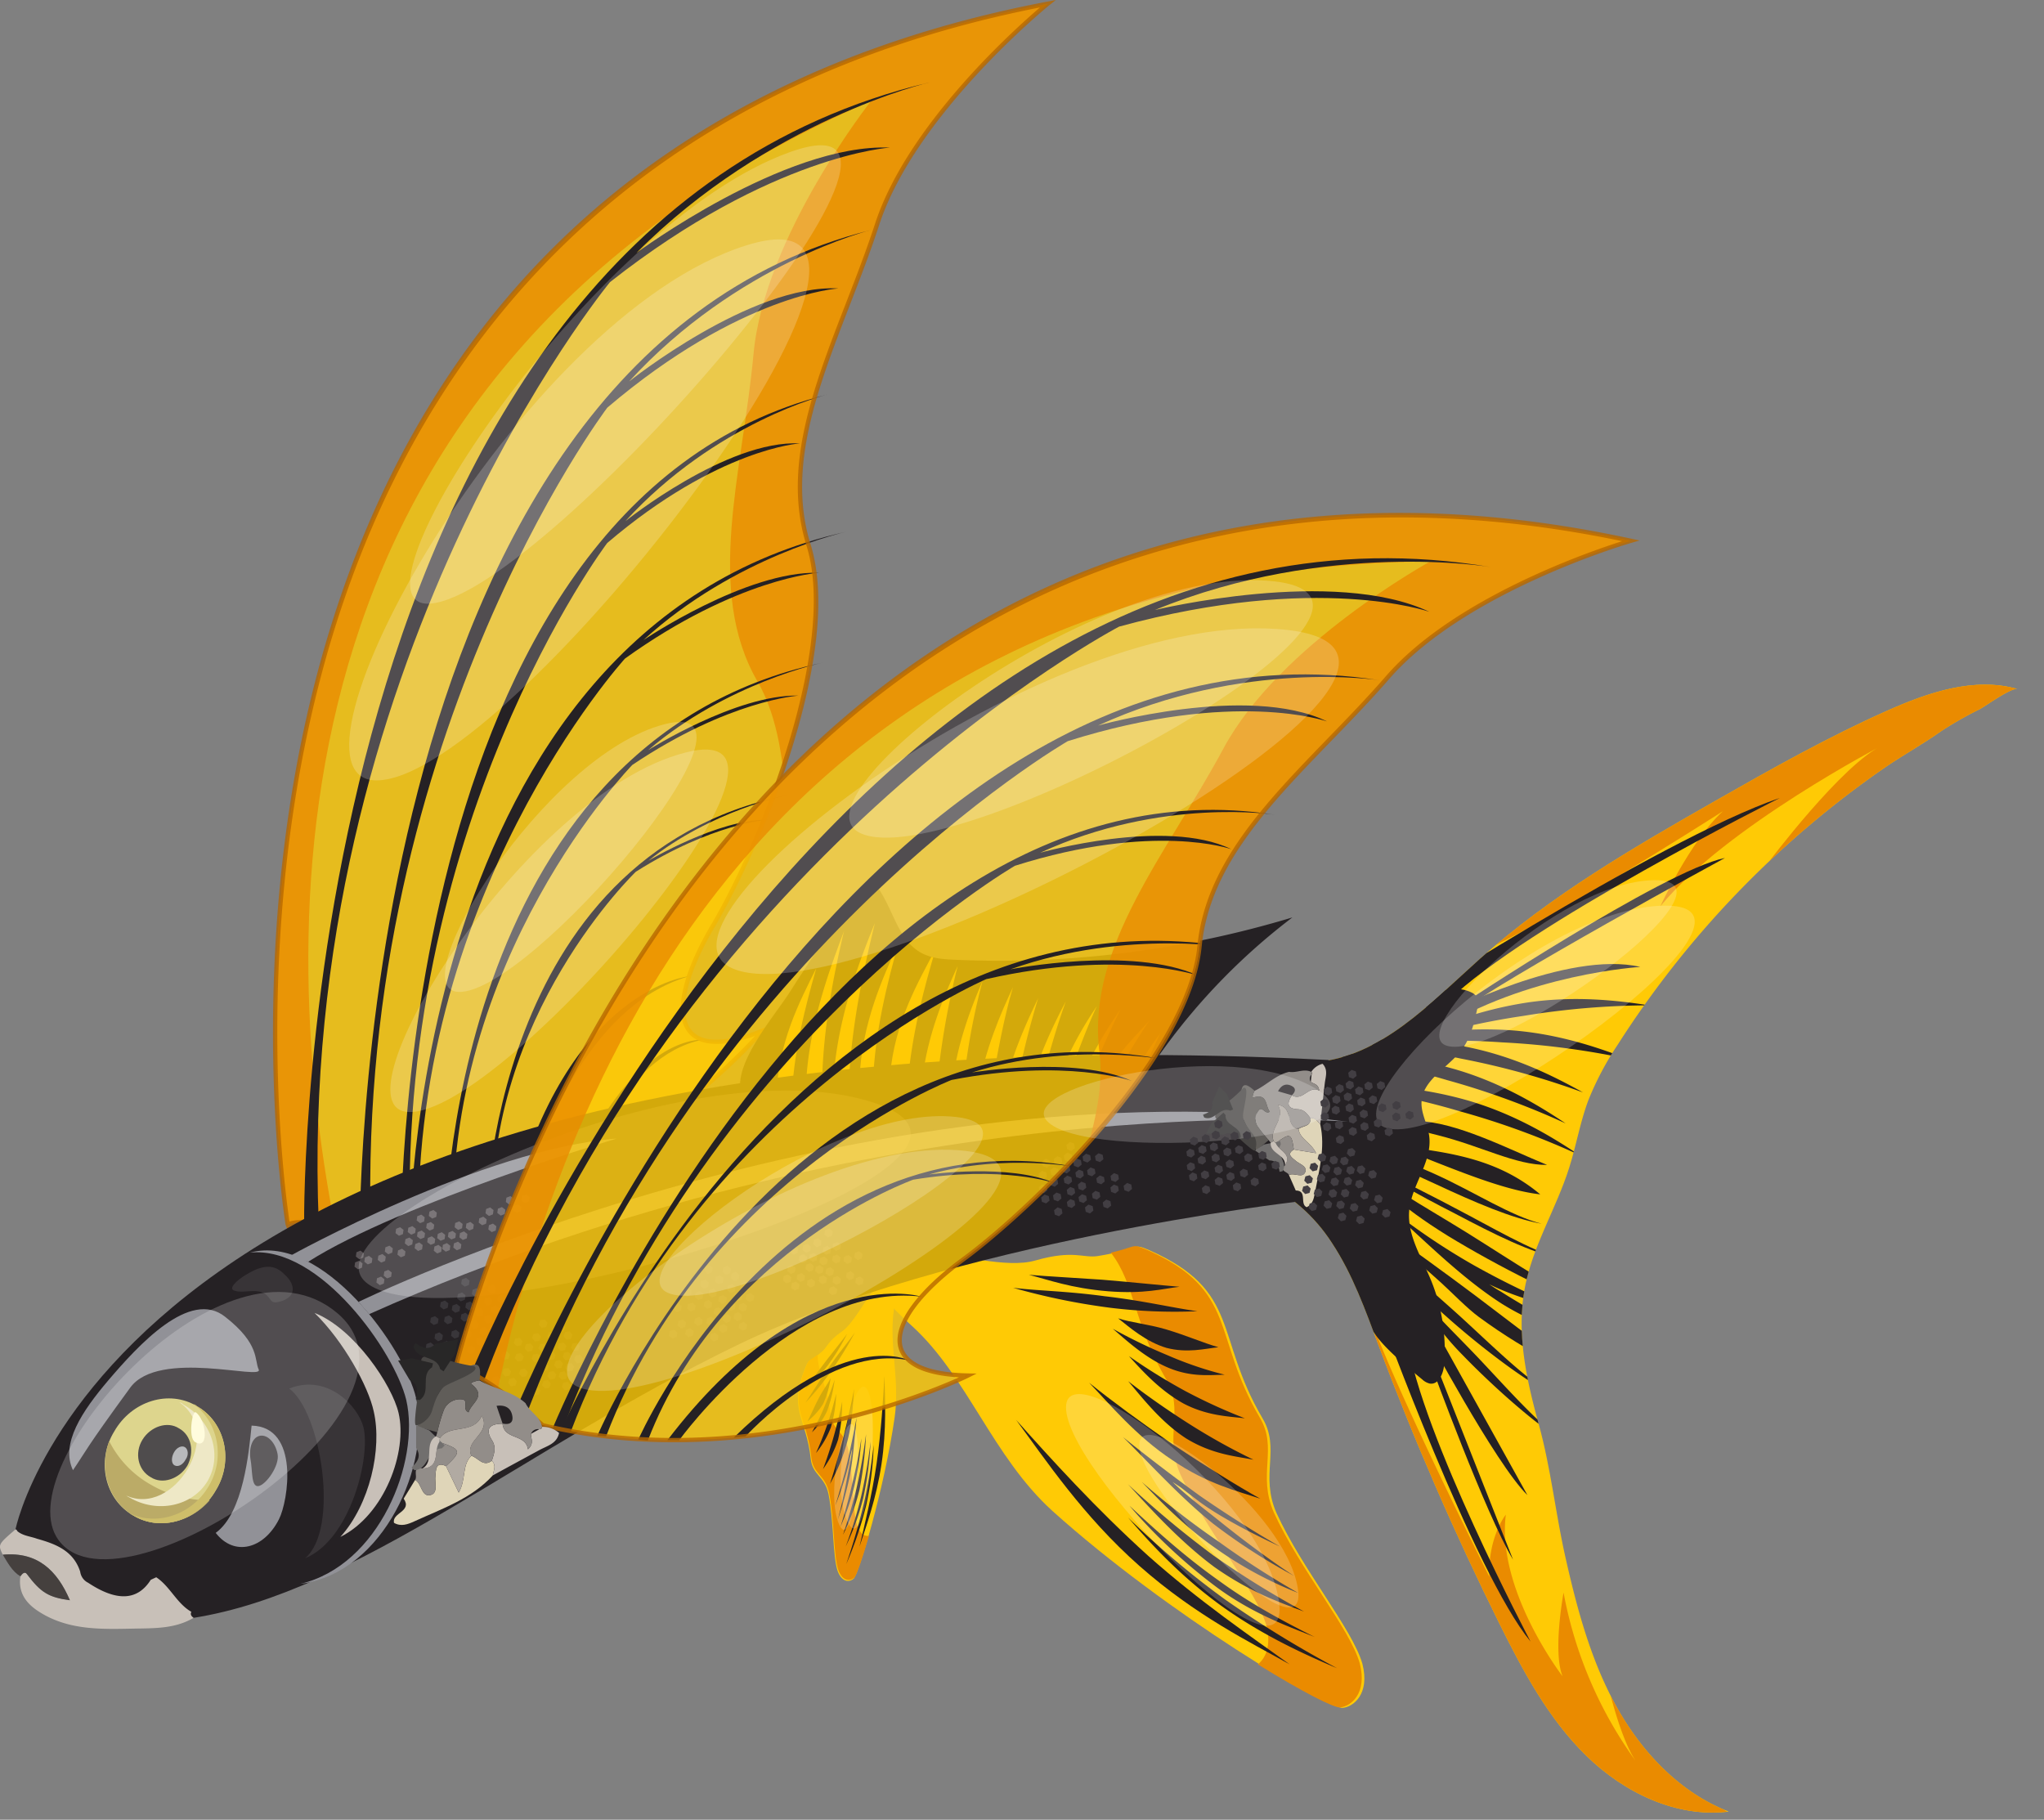 <svg xmlns="http://www.w3.org/2000/svg" xmlns:xlink="http://www.w3.org/1999/xlink" width="556.062" height="495.043" viewBox="0 0 556.062 495.043">
  <rect x="0" y="0" width="556.062" height="495.043" fill="#808080" stroke="none"/>
  <defs>
    <style>
      .cls-1 {
        fill: none;
      }

      .cls-13, .cls-2, .cls-6 {
        fill: #ffca05;
      }

      .cls-15, .cls-16, .cls-17, .cls-18, .cls-19, .cls-2, .cls-20, .cls-21, .cls-22, .cls-23, .cls-24, .cls-25, .cls-3, .cls-31, .cls-32, .cls-33, .cls-34, .cls-35, .cls-37, .cls-4 {
        fill-rule: evenodd;
      }

      .cls-14, .cls-3, .cls-7 {
        fill: #ea8b00;
      }

      .cls-4, .cls-8 {
        fill: #252124;
      }

      .cls-5 {
        fill: #fff;
        opacity: 0.2;
      }

      .cls-6, .cls-7, .cls-9 {
        opacity: 0.8;
      }

      .cls-10 {
        fill: #b76800;
      }

      .cls-11 {
        clip-path: url(#clip-path);
      }

      .cls-12 {
        clip-path: url(#clip-path-2);
      }

      .cls-15 {
        fill: #d5cb70;
      }

      .cls-16 {
        fill: #aa9641;
      }

      .cls-17 {
        fill: #c2ae45;
      }

      .cls-18 {
        fill: #eae2b8;
      }

      .cls-19 {
        fill: #231f20;
      }

      .cls-20 {
        fill: #a6a8ab;
      }

      .cls-21 {
        fill: #fffbd4;
      }

      .cls-22 {
        fill: #c8c0b8;
      }

      .cls-23 {
        fill: #45403e;
      }

      .cls-24 {
        fill: #383437;
      }

      .cls-25, .cls-30 {
        fill: #919197;
      }

      .cls-26 {
        fill: #5a5457;
      }

      .cls-27 {
        fill: #39363a;
      }

      .cls-28 {
        fill: #423e43;
      }

      .cls-29 {
        fill: #413d41;
      }

      .cls-31 {
        fill: #dfd5b8;
      }

      .cls-32 {
        fill: #928d89;
      }

      .cls-33 {
        fill: #605d59;
      }

      .cls-34 {
        fill: #b1aaa2;
      }

      .cls-35 {
        fill: #716f6e;
      }

      .cls-36 {
        fill: #474543;
      }

      .cls-37 {
        fill: #282727;
      }
    </style>
    <clipPath id="clip-path">
      <path class="cls-1" d="M236.497,238.846c6.223,5.618,6.76,16.35,14.113,20.373,2.788,1.522,6.074,1.748,9.247,1.887a275.626,275.626,0,0,0,91.74-11.53,171.059,171.059,0,0,0-35.286,36.137c-1.642,2.277-3.3,4.664-5.726,6.074a19.021,19.021,0,0,1-6.499,1.938q-21.702,3.726-43.403,7.457c-11.44,1.963-51.577,11.279-58.603-2.75-3.886-7.763,8.695-22.099,12.68-28.389Q224.93,253.973,236.497,238.846Z"/>
    </clipPath>
    <clipPath id="clip-path-2">
      <path class="cls-1" d="M362.338,338.103c5.671,8.585,9.146,18.396,12.758,28.032A803.928,803.928,0,0,0,407.96,441.769c6.391,12.86,13.294,25.781,23.559,35.831,10.261,10.053,24.516,16.972,38.774,15.232-13.318-5.171-23.736-16.214-30.638-28.723-6.905-12.507-10.637-26.486-13.777-40.426-2.7-11.986-3.987-24.329-7.245-36.141-3.338-12.11-6.2-24.878-3.76-37.442,2.2-11.313,8.513-21.381,12.002-32.367,1.946-6.127,3.007-12.525,5.277-18.543a82.566,82.566,0,0,1,7.964-15.023,264.593,264.593,0,0,1,72.301-75.125c5.189-3.591,10.624-6.55,15.737-10.192a100.592,100.592,0,0,1,10.507-5.971c1.668-.907,8.533-5.911,10.209-5.431-11.779-3.37-24.307.93-35.502,5.91-16.022,7.128-31.332,15.752-46.572,24.434-22.391,12.756-44.874,25.794-64.096,42.962-13.516,12.075-27.097,26.957-45.177,28.209-6.387.437-13.121-.882-18.985,1.684a15.695,15.695,0,0,0-9.154,14.697c.362,8.185,6.92,12.727,13.607,15.854A46.428,46.428,0,0,1,362.338,338.103Z"/>
    </clipPath>
  </defs>
  <g id="图层_2" data-name="图层 2">
    <g id="Layer_1" data-name="Layer 1">
      <g>
        <g>
          <path class="cls-2" d="M365.346,464.606c-3.773.618-47.531-25.226-79.025-53.551-16.35-14.842-23.184-36.671-38.259-50.366-17.975-16.35-10.487-18.081-15.072-24.874-2.257-3.146,8.165,3.257,16.844,4.311,10.816,1.066,23.959,5.067,31.876,2.769,10.269-2.922,12.82-.627,16.809-1.172,12.329-1.982,9.136-3.786,14.318-1.544,24.772,11.052,17.503,23.323,30.604,45.622,4.995,8.357-.746,15.441,3.816,25.795,7.091,15.493,20.654,31.529,23.37,41.014C372.777,460.954,368.053,464.338,365.346,464.606Z"/>
          <path class="cls-3" d="M369.921,452.484c-2.717-9.486-16.28-25.522-23.372-41.016-4.559-10.352,1.18-17.434-3.815-25.794-13.1-22.298-5.832-34.569-30.603-45.621-4.44-1.922-2.737-.87-9.924.717,6.705,8.697,6.125,19.266,15.096,34.544,4.997,8.357-.743,15.44,3.816,25.794,7.092,15.492,20.654,31.528,23.371,41.013,1.449,5.617-.219,8.977-2.289,10.66,12.017,7.443,20.837,11.962,22.441,11.698C367.348,464.214,372.073,460.828,369.921,452.484Z"/>
          <g>
            <path class="cls-4" d="M332.425,436.981c-11.267-8.112-19.751-17.426-25.542-24.153a234.484,234.484,0,0,0,26.41,22.311,292.242,292.242,0,0,0,30.486,18.707C355.476,450.306,343.904,445.176,332.425,436.981Z"/>
            <path class="cls-4" d="M310,426.018c-15.359-13.559-25.582-28.928-33.557-39.732,9.471,10.599,21.557,23.991,35.921,36.968,13.873,12.337,27.768,21.824,38.467,29.51C340.048,446.715,325.359,439.571,310,426.018Z"/>
            <path class="cls-4" d="M302.056,355.77a180.262,180.262,0,0,1-26.446-5.438c6.615.825,14.445.875,24.903,2.297,10.525,1.21,18.202,3.107,25.244,4.08A143.665,143.665,0,0,1,302.056,355.77Z"/>
            <path class="cls-4" d="M301.446,351.282c-10.175-.848-16.068-3.093-21.543-4.481,5.551.463,12.097.789,19.997,1.339,8.325.694,15.437,1.453,20.988,1.917C316.189,350.596,311.405,352.058,301.446,351.282Z"/>
            <path class="cls-4" d="M331.459,432.138a147.649,147.649,0,0,1-24.2-22.513c6.51,6.021,14.646,13.551,24.426,20.447,9.142,6.68,18.649,11.585,25.957,15.263C350.756,442.515,341.379,439.323,331.459,432.138Z"/>
            <path class="cls-4" d="M330.359,426.292c-9.494-7.04-17.764-16.275-23.49-22.508a266.954,266.954,0,0,0,23.152,19.303,244.324,244.324,0,0,0,24.748,15.326C348.237,435.946,340.138,433.19,330.359,426.292Z"/>
            <path class="cls-4" d="M325.637,408.036c-6.234-4.741-2.976-2.441-6.66-4.885,3.394,3.298,5.661,5.02,12.037,10.047,7.649,6.171,14.872,11.484,20.9,15.438a162.934,162.934,0,0,1-21.834-14.091c-8.78-7.037-16.555-15.633-24.549-23.585,5.596,4.523,12.749,10.048,20.756,15.868,8.079,5.608,15.736,10.355,21.908,13.888C342.233,417.969,331.659,412.701,325.637,408.036Z"/>
            <path class="cls-4" d="M330.676,421.166c-8.644-6.033-15.291-13.052-20.03-17.998A221.317,221.317,0,0,0,331.329,419.251a241.666,241.666,0,0,0,21.834,14.096A104.713,104.713,0,0,1,330.676,421.166Z"/>
            <path class="cls-4" d="M318.874,397.172c-9.715-6.399-17.13-15.347-22.574-21.007,6.16,4.952,13.954,10.701,22.813,16.808,8.932,5.897,17.159,11.076,23.754,14.748C336.689,405.614,328.508,403.783,318.874,397.172Z"/>
            <path class="cls-4" d="M322.754,391.359c-7.018-4.528-12.101-11.257-15.845-15.623,4.321,3.375,10.062,7.469,16.513,11.569a171.739,171.739,0,0,0,17.593,9.799C336.109,396.143,329.846,395.678,322.754,391.359Z"/>
            <path class="cls-4" d="M321.964,381.815c-6.598-3.675-11.406-9.116-14.869-12.914a158.804,158.804,0,0,0,15.315,9.5,149.129,149.129,0,0,0,16.257,7.439C334.327,385.312,328.42,385.201,321.964,381.815Z"/>
            <path class="cls-4" d="M317.897,372.105c-6.249-2.603-11.483-7.479-15.167-10.634a142.485,142.485,0,0,0,14.903,7.215,99.457,99.457,0,0,0,15.558,5.3C329.129,374.031,324.145,374.709,317.897,372.105Z"/>
            <path class="cls-4" d="M317.361,366.69c-5.612-1.67-9.999-5.544-13.188-8.057,3.408,1.161,8.034,1.548,13.009,3.004,5.614,1.675,10.371,3.769,14.277,4.864C327.755,366.902,323.046,368.153,317.361,366.69Z"/>
          </g>
          <path class="cls-5" d="M310.007,392.409c1.408-9.903,39.526,18.349,43.051,39.599C356.574,453.251,308.275,404.568,310.007,392.409Z"/>
          <path class="cls-5" d="M290.066,381.985c1.891-13.29,53.064,24.635,57.793,53.159C352.588,463.667,287.741,398.311,290.066,381.985Z"/>
        </g>
        <g>
          <path class="cls-2" d="M232.238,429.456c1.264-1.087,8.324-24.207,11.159-43.944,1.44-10.291-1.567-19.572-.241-29.062,1.574-11.324-1.053-9.33-1.257-13.053-.055-1.771-1.677,3.813-4.02,7.102-2.973,4.019-5.962,9.763-8.848,11.724-3.732,2.563-3.962,4.162-5.273,5.344-4.129,3.562-3.595,1.901-4.619,4.377-4.823,11.946.175,13.384,1.423,24.949.444,4.36,3.788,4.664,4.821,9.517,1.466,7.348,1.13,17.071,2.512,21.02C229.184,430.816,231.37,430.29,232.238,429.456Z"/>
          <path class="cls-3" d="M228.076,427.15c-1.38-3.948-1.046-13.673-2.512-21.022-1.033-4.85-4.376-5.155-4.82-9.517-1.25-11.562-6.246-13.002-1.423-24.946.878-2.124.613-1.21,3.12-3.147.012,5.051,2.625,8.219,3.482,16.14.442,4.363,3.786,4.668,4.819,9.518,1.466,7.349,1.133,17.072,2.514,21.018.866,2.282,2.138,2.785,3.143,2.619-1.861,6.461-3.441,10.901-3.979,11.36C231.551,430.011,229.362,430.538,228.076,427.15Z"/>
          <g>
            <path class="cls-4" d="M235.659,409.454a88.408,88.408,0,0,0,2.026-16.383,142.411,142.411,0,0,1-2.709,16.091c-1.503,6.278-3.245,11.917-4.755,16.328A100.152,100.152,0,0,0,235.659,409.454Z"/>
            <path class="cls-4" d="M239.803,398.334c1.441-9.545.935-17.92.815-24.075-.372,6.598-.878,14.978-2.157,23.998-1.281,8.65-3.226,16.397-4.636,22.487C235.638,415.147,238.36,407.876,239.803,398.334Z"/>
            <path class="cls-4" d="M225.947,373.245a106.016,106.016,0,0,0,6.618-10.727c-1.781,2.513-4.099,5.192-6.885,9.204-2.853,3.964-4.699,7.178-6.572,9.885A78.114,78.114,0,0,0,225.947,373.245Z"/>
            <path class="cls-4" d="M225.093,371.608a62.527,62.527,0,0,0,5.378-8.755c-1.546,2.036-3.42,4.366-5.644,7.228-2.317,3.053-4.259,5.715-5.806,7.75A37.887,37.887,0,0,0,225.093,371.608Z"/>
            <path class="cls-4" d="M234.829,407.581a88.147,88.147,0,0,0,2.005-15.401,142.865,142.865,0,0,1-2.549,14.821,112.434,112.434,0,0,1-4.203,13.692A69.436,69.436,0,0,0,234.829,407.581Z"/>
            <path class="cls-4" d="M233.805,405.346a103.234,103.234,0,0,0,1.796-15.163c-.525,3.901-1.257,8.789-2.435,14.026-1.202,5.1-2.617,9.693-3.828,13.301A59.818,59.818,0,0,0,233.805,405.346Z"/>
            <path class="cls-4" d="M230.996,397.921a36.928,36.928,0,0,1,.855-3.821c-.248,2.204-.526,3.525-1.263,7.296-.852,4.567-1.775,8.714-2.657,12.029a101.083,101.083,0,0,0,3.246-11.918c.988-5.229,1.319-10.613,1.861-15.865-.62,3.343-1.474,7.537-2.514,12.116-1.11,4.534-2.293,8.651-3.314,11.876A84.289,84.289,0,0,0,230.996,397.921Z"/>
            <path class="cls-4" d="M232.528,403.819a80.193,80.193,0,0,0,1.808-12.547c-.504,3.291-1.287,7.53-2.444,12.158-1.041,4.58-2.223,8.692-3.244,11.917A65.053,65.053,0,0,0,232.528,403.819Z"/>
            <path class="cls-4" d="M230.502,392.158c1.415-5.342,1.556-10.715,1.867-14.368-.689,3.669-1.682,8.154-2.908,13.114-1.297,4.916-2.551,9.364-3.666,12.777A50.904,50.904,0,0,0,230.502,392.158Z"/>
            <path class="cls-4" d="M228.003,391.627a44.635,44.635,0,0,0,1.11-10.368c-.508,2.544-1.27,5.803-2.245,9.304-.974,3.499-2.019,6.585-2.974,9.104A28.729,28.729,0,0,0,228.003,391.627Z"/>
            <path class="cls-4" d="M226.035,388.315a36.228,36.228,0,0,0,1.445-9.171c-.556,2.27-1.319,5.151-2.365,8.236-1.047,3.085-2.167,5.752-3.123,7.901A25.311,25.311,0,0,0,226.035,388.315Z"/>
            <path class="cls-4" d="M225.004,383.837a36.507,36.507,0,0,0,2.06-8.545c-.65,2.085-1.653,4.702-2.77,7.368a60.277,60.277,0,0,1-3.408,6.979A18.828,18.828,0,0,0,225.004,383.837Z"/>
            <path class="cls-4" d="M223.913,381.931a24.884,24.884,0,0,0,2.064-7.052c-.746,1.528-2.034,3.226-3.178,5.381-1.284,2.443-2.217,4.729-3.127,6.406A18.35,18.35,0,0,0,223.913,381.931Z"/>
          </g>
          <path class="cls-5" d="M232.041,387.626c-2.706-2.676-7.53,19.291-3.672,27.261C232.227,422.852,235.365,390.911,232.041,387.626Z"/>
          <path class="cls-5" d="M235.57,377.524c-3.633-3.594-10.108,25.896-4.93,36.594C235.819,424.815,240.031,381.936,235.57,377.524Z"/>
        </g>
        <g>
          <path class="cls-6" d="M78.284,333.149S30.981,49.369,285.038,1.016c0,0-36.435,29.367-46.438,60.06-10.006,30.695-27.228,59.634-18.636,87.2,8.59,27.567-12.153,80.165-25.922,103.419-13.769,23.255-10.923,38.494,13.402,28.722,0,0-40.057,47.144-101.259,57.53C106.185,337.947,84.221,330.171,78.284,333.149Z"/>
          <g>
            <path class="cls-7" d="M207.442,280.418c-.183.074-.351.132-.533.201-.044.184-.088.373-.133.555C207.201,280.698,207.442,280.418,207.442,280.418Z"/>
            <path class="cls-7" d="M78.283,333.15c2.445-1.226,7.604-.629,12.829.497C74.579,248.28,73.075,98.92,236.993,27.442c0,0-29.033,36.702-32,68.848-2.964,32.147-13.356,64.18,1.122,89.162,3.623,6.251,5.801,14.438,6.902,23.601,7.303-21.718,11.791-45.229,6.945-60.777-8.591-27.566,8.631-56.505,18.636-87.199,10.005-30.694,46.44-60.061,46.44-60.061C30.981,49.369,78.283,333.15,78.283,333.15Z"/>
          </g>
          <path class="cls-8" d="M82.739,332.453S80.005,63.572,252.898,22.396c0,0-43.944,10.334-79.738,46.395,0,0,40.227-29.817,68.948-28.638,0,0-32.201,1.988-76.155,36.589,0,0-85.661,103.873-79.232,256.101Z"/>
          <path class="cls-8" d="M97.809,340.141S93.954,98.548,236.907,62.577c0,0-36.336,9.024-65.768,41.212,0,0,33.142-26.553,56.937-25.321,0,0-26.66,1.595-62.859,32.425,0,0-70.333,92.816-64.109,229.625Z"/>
          <path class="cls-8" d="M109.003,339.281s-3.248-201.891,115.98-231.932c0,0-30.304,7.536-54.849,34.432,0,0,27.639-22.186,47.486-21.153,0,0-22.234,1.329-52.425,27.087,0,0-58.65,77.553-53.441,191.88Z"/>
          <path class="cls-8" d="M111.247,339.795s-.451-168.436,119.056-195.157c0,0-30.373,6.71-55.261,29.495,0,0,27.914-18.898,47.723-18.312,0,0-22.227,1.417-52.739,23.332,0,0-59.655,65.531-56.034,160.866Z"/>
          <path class="cls-8" d="M120.956,336.454s.439-134.281,102.782-156.168c0,0-26.012,5.498-47.41,23.783,0,0,23.967-15.201,40.908-14.831,0,0-19.018,1.239-45.222,18.859,0,0-51.343,52.535-48.712,128.522Z"/>
          <path class="cls-8" d="M132.126,332.247s.915-99.26,81.794-115.871c0,0-20.555,4.173-37.523,17.78,0,0,18.983-11.337,32.355-11.136,0,0-15.019.997-35.777,14.131,0,0-40.754,39.051-38.997,95.209Z"/>
          <path class="cls-8" d="M141.958,327.232s11.943-52.051,45.5-61.65c0,0-33.08,3.194-48.448,62.891Z"/>
          <path class="cls-8" d="M158.196,319.224s11.144-32.071,32.866-36.361c0,0-19.204-1.512-35.693,37.902Z"/>
          <g class="cls-9">
            <path class="cls-10" d="M78.483,335.214l-.779-1.969c-.119-.711-11.618-71.949,8.117-148.177C97.418,140.272,117.37,102.536,145.124,72.909,179.817,35.875,226.855,11.492,284.928.439L287.234,0l-1.828,1.473c-.363.292-36.416,29.613-46.249,59.785-2.387,7.321-5.208,14.607-7.937,21.652-8.836,22.823-17.184,44.382-10.697,65.191,9.168,29.421-14.001,83.665-25.978,103.893-6.766,11.427-9.507,21.009-7.522,26.287a6.49,6.49,0,0,0,4.251,4.039c3.601,1.181,8.967.356,15.949-2.447l2.205-.887-1.539,1.812c-.401.473-40.899,47.426-101.607,57.73l-.151.025-.144-.05c-.003-.001-.786-.278-2.094-.708-4.761-1.56-20.154-5.96-24.842-3.609ZM282.923,2.023C153.668,27.518,105.011,115.659,86.967,185.327c-18.617,71.877-9.372,139.312-8.216,147.002,5.56-1.787,19.55,2.396,25.509,4.349.995.326,1.69.567,1.975.664,53.429-9.126,91.068-46.814,99.143-55.512-10.473,3.739-17.309,2.568-19.453-3.135-2.142-5.696.561-15.391,7.61-27.298,13.24-22.359,34.417-75.51,25.869-102.946-6.609-21.201,1.81-42.944,10.722-65.963,2.724-7.032,5.539-14.303,7.915-21.593C246.722,34.257,275.515,8.361,282.923,2.023Z"/>
          </g>
        </g>
        <g class="cls-11">
          <path class="cls-8" d="M236.497,238.846c6.223,5.618,6.76,16.35,14.113,20.373,2.788,1.522,6.074,1.748,9.247,1.887a275.626,275.626,0,0,0,91.74-11.53,171.059,171.059,0,0,0-35.286,36.137c-1.642,2.277-3.3,4.664-5.726,6.074a19.021,19.021,0,0,1-6.499,1.938q-21.702,3.726-43.403,7.457c-11.44,1.963-51.577,11.279-58.603-2.75-3.886-7.763,8.695-22.099,12.68-28.389Q224.93,253.973,236.497,238.846Z"/>
          <g>
            <path class="cls-2" d="M219.176,298.185c-.183,17.406,5.278,31.848,9.524,42.357a177.067,177.067,0,0,1-5.096-43.007c-.01-16.488,3.106-31.978,6.021-44.291C225.296,264.803,219.357,280.776,219.176,298.185Z"/>
            <path class="cls-2" d="M226.586,296.663c-.448,17.391,4.731,32.081,8.697,42.84a186.667,186.667,0,0,1-4.443-42.833c.555-16.986,4.094-32.849,7.167-45.549C233.271,262.786,227.19,278.887,226.586,296.663Z"/>
            <path class="cls-2" d="M211.162,298.735c-.17,15.146,5.662,30.014,9.68,39.977-2.66-10.408-5.82-23.375-5.543-38.117.367-14.07,3.843-26.878,6.765-37.197C217.638,272.291,211.597,283.606,211.162,298.735Z"/>
            <path class="cls-2" d="M233.816,293.801c-.329,15.536,4.46,30.071,8.072,40.14-2.237-10.781-4.832-24.243-4.416-39.107.527-14.461,4.037-27.797,6.975-38.381C240.254,265.89,234.408,278.281,233.816,293.801Z"/>
            <path class="cls-2" d="M242.128,292.736c-1.353,14.938,3.152,29.72,6.112,39.615-1.212-10.183-2.519-23.031-1.339-37.315,1.162-14.021,4.641-26.83,7.682-37.005C250.034,266.783,243.34,277.922,242.128,292.736Z"/>
            <path class="cls-2" d="M250.731,295.413c-1.233,13.086,1.462,24.96,3.606,33.076a185.354,185.354,0,0,1,.491-32.68,220.958,220.958,0,0,1,5.7-33.008C256.811,271.071,251.983,282.065,250.731,295.413Z"/>
            <path class="cls-2" d="M258.908,296.468c-1.292,11.885.73,21.855,2.394,29.139a178.96,178.96,0,0,1,.678-29.342,183.182,183.182,0,0,1,5.338-29.443C264.039,274.458,260.06,284.709,258.908,296.468Z"/>
            <path class="cls-2" d="M266.076,296.66c-1.91,11.179-.93,20.816-.046,27.786.473-7.415,1.753-17.038,3.491-27.567,1.876-10.648,3.702-20.505,6.063-28.331C272.198,275.777,267.987,285.48,266.076,296.66Z"/>
            <path class="cls-2" d="M272.962,297.101a92.212,92.212,0,0,0-.97,25.598c.581-7.006,2.198-15.681,4.148-25.395a237.409,237.409,0,0,1,6.301-25.791C279.369,277.965,275.211,286.872,272.962,297.101Z"/>
            <path class="cls-2" d="M280.198,296.235a94.45,94.45,0,0,0-2.741,24.157c1.077-6.447,2.943-14.837,5.246-23.863,2.448-9.152,4.845-17.508,7.263-24.136C286.787,278.437,282.66,286.819,280.198,296.235Z"/>
            <path class="cls-2" d="M287.17,295.348a90.55,90.55,0,0,0-4.494,22.452c1.447-6.023,4.058-13.571,6.983-21.892,3.066-8.448,5.96-16.241,8.731-22.182A101.344,101.344,0,0,0,287.17,295.348Z"/>
            <path class="cls-2" d="M293.152,295.333a87.331,87.331,0,0,0-5.518,21.853c1.714-6.009,4.57-13.271,7.744-21.311,3.314-8.166,6.578-15.536,9.475-21.335A121.042,121.042,0,0,0,293.152,295.333Z"/>
            <path class="cls-2" d="M299.136,295.316c-3.826,7.867-4.845,15.513-5.854,20.9a188.523,188.523,0,0,1,7.857-18.911,191.218,191.218,0,0,1,11.49-19.608C308.757,282.105,303.106,287.326,299.136,295.316Z"/>
            <path class="cls-2" d="M306.254,296.302a89.099,89.099,0,0,0-6.08,16.102c1.998-4.261,4.968-9.125,8.026-15.313,3.195-6.31,5.261-11.628,7.547-16.136A105.787,105.787,0,0,0,306.254,296.302Z"/>
          </g>
        </g>
        <g class="cls-12">
          <path class="cls-13" d="M362.338,338.103c5.671,8.585,9.146,18.396,12.758,28.032A803.928,803.928,0,0,0,407.96,441.769c6.391,12.86,13.294,25.781,23.559,35.831,10.261,10.053,24.516,16.972,38.774,15.232-13.318-5.171-23.736-16.214-30.638-28.723-6.905-12.507-10.637-26.486-13.777-40.426-2.7-11.986-3.987-24.329-7.245-36.141-3.338-12.11-6.2-24.878-3.76-37.442,2.2-11.313,8.513-21.381,12.002-32.367,1.946-6.127,3.007-12.525,5.277-18.543a82.566,82.566,0,0,1,7.964-15.023,264.593,264.593,0,0,1,72.301-75.125c5.189-3.591,10.624-6.55,15.737-10.192a100.592,100.592,0,0,1,10.507-5.971c1.668-.907,8.533-5.911,10.209-5.431-11.779-3.37-24.307.93-35.502,5.91-16.022,7.128-31.332,15.752-46.572,24.434-22.391,12.756-44.874,25.794-64.096,42.962-13.516,12.075-27.097,26.957-45.177,28.209-6.387.437-13.121-.882-18.985,1.684a15.695,15.695,0,0,0-9.154,14.697c.362,8.185,6.92,12.727,13.607,15.854A46.428,46.428,0,0,1,362.338,338.103Z"/>
          <path class="cls-14" d="M396.826,260.928s107.853-94.13,159.236-74.597c0,0-44.556,21.972-75.174,48.544,0,0,20.441-27.31,31.55-32.3,0,0-42.879,22.23-60.718,43.928,0,0,7.968-17.54,16.98-25.818C468.7,220.684,408.223,259.509,396.826,260.928Z"/>
          <path class="cls-14" d="M372.557,357.845s40.355,151.589,99.121,136.085c0,0-26.23-14.233-34.417-36.385,0,0,3.276,14.886,7.703,21.487a113.465,113.465,0,0,1-19.601-45.77s-3.016,16.107-.259,22.78c0,0-18.067-23.434-15.446-43.997,0,0-4.858,6.026-4.496,16.86C405.162,428.905,379.275,377.338,372.557,357.845Z"/>
          <path class="cls-8" d="M349.964,316.321c-2.494,2.495-.667,6.697,1.249,9.657q8.123,12.552,16.244,25.101c7.274,11.241,2.644,10.4,19.453,24.18a4.537,4.537,0,0,0,2.041,1.128c2.458.405,3.758-2.812,3.948-5.291a50.338,50.338,0,0,0-3.751-23.178c-2.544-6.064-6.369-12.063-5.777-18.612.643-7.09,6.451-13.387,5.414-20.432-.448-3.08-2.209-5.957-2.064-9.066.29-6.189,7.392-9.39,11.057-14.382,2.368-3.221,3.283-7.252,4.144-11.153a4.366,4.366,0,0,0-.027-2.872,3.462,3.462,0,0,0-1.675-1.444c-4.619-2.227-10.042.069-14.636,2.342-9.672,4.783-19.469,9.653-27.556,16.794a6.419,6.419,0,0,0-2.235,3.029,5.757,5.757,0,0,0,.239,2.943c1.263,4.386-3.973,8.942-5.667,13.582C348.481,313.799,353.365,312.918,349.964,316.321Z"/>
          <path class="cls-8" d="M374.461,277.989s76.448-49.572,109.734-60.913c0,0-69.153,34.592-90.284,55.268Z"/>
          <path class="cls-8" d="M397.041,273.68s55.462-36.829,72.223-40.282c0,0-61.301,33.357-72.954,42.514Z"/>
          <path class="cls-8" d="M375.451,357.753s25.604,70.191,40.922,88.809c0,0-29.743-56.306-33.584-82.284Z"/>
          <path class="cls-8" d="M389.543,371.952s14.494,39.668,22.078,52.35l-21.438-54.303Z"/>
          <path class="cls-8" d="M393,275.721s33.321-17.329,53.25-12.672c0,0-30.972,1.816-55.844,17.611Z"/>
          <path class="cls-8" d="M387.356,361.656s19.544,36.687,28.17,45.079l-25.407-45.717Z"/>
          <g>
            <path class="cls-4" d="M398.705,299.199a105.781,105.781,0,0,0-34.335-3.694,200.739,200.739,0,0,1,32.85,6.837,214.401,214.401,0,0,1,32.281,11.794C421.933,309.083,411.584,302.817,398.705,299.199Z"/>
            <path class="cls-4" d="M395.159,290.692a105.82,105.82,0,0,0-34.334-3.695,200.843,200.843,0,0,1,32.849,6.838,214.596,214.596,0,0,1,32.282,11.793C418.386,300.576,408.039,294.31,395.159,290.692Z"/>
            <path class="cls-4" d="M398.788,284.761a105.82,105.82,0,0,0-34.52-.953,200.854,200.854,0,0,1,33.288,4.202,214.612,214.612,0,0,1,33.117,9.19C422.727,292.765,411.914,287.342,398.788,284.761Z"/>
            <path class="cls-4" d="M414.395,272.902a105.843,105.843,0,0,0-32.701,11.096,200.871,200.871,0,0,1,32.676-7.621,214.379,214.379,0,0,1,34.248-2.883C439.626,272.095,427.6,270.765,414.395,272.902Z"/>
            <path class="cls-4" d="M409.457,280.177a105.869,105.869,0,0,0-34.316,3.87,200.654,200.654,0,0,1,33.548-.478,214.392,214.392,0,0,1,34.078,4.484C434.278,284.768,422.813,280.905,409.457,280.177Z"/>
            <path class="cls-4" d="M388.969,315.518c-11.205-4.581-21.226-8.621-27.109-13.273a70.259,70.259,0,0,0,27.776,10.771c10.643,1.674,20.474,4.443,29.375,11.899C410.553,323.956,400.215,319.962,388.969,315.518Z"/>
            <path class="cls-4" d="M391.162,308.827c-11.741-2.941-22.209-5.618-28.634-9.54,7.332,3.464,10.932,5.4,22.797,5.661,10.819.219,24.623,7.466,35.554,11.959C412.382,316.993,402.903,311.768,391.162,308.827Z"/>
            <path class="cls-4" d="M392.003,348.916c3.056,2.782,7.09,6.992,10.35,9.383,13.498,9.903,26.835,16.276,33.73,17.553-9.604-3.215-24.411-15.927-40.8-27.916-17.671-13.051-31.514-21.941-34.166-28.335C361.177,324.956,377.707,335.887,392.003,348.916Z"/>
            <path class="cls-4" d="M390.317,322.011c-10.931-4.945-20.727-9.669-26.387-14.55,6.615,4.74,16.352,7.328,26.874,12.138,10.524,4.812,20.101,11.127,28.61,13.313C411.271,331.451,401.206,327.093,390.317,322.011Z"/>
            <path class="cls-4" d="M393.841,336.173c-13.448-8.341-18.476-13.771-25.375-21.326,8.128,7.504,17.558,12.41,30.506,20.436,12.813,7.982,26.903,17.593,37.514,21.676C426.244,354.057,407.2,344.334,393.841,336.173Z"/>
            <path class="cls-4" d="M393.428,358.103a74.215,74.215,0,0,1-15.568-18.895c4.896,6.542,11.086,11.37,19.413,18.938,8.234,7.515,17.179,16.386,24.338,20.776C414.561,375.438,402.035,365.823,393.428,358.103Z"/>
            <path class="cls-4" d="M398.028,368.759a74.27,74.27,0,0,1-14.178-19.959c4.417,6.875,10.246,12.133,18.01,20.279,7.675,8.086,15.961,17.573,22.788,22.464C417.866,387.566,406.059,377.076,398.028,368.759Z"/>
            <path class="cls-4" d="M395.947,330.209c-10.614-5.446-20.139-10.535-25.621-15.963,6.481,5.149,15.359,8.969,25.523,14.418,10.208,5.312,20.191,11.307,28.475,13.721C416.27,340.653,406.521,335.793,395.947,330.209Z"/>
            <path class="cls-4" d="M377.581,328.507c2.426,1.801,5.019,3.769,7.916,5.836l-.099-.032.099.032a181.057,181.057,0,0,0,15.524,9.893,224.305,224.305,0,0,0,27.255,12.957c-6.489-2.016-14.554-3.654-23.133-7.808,1.009.666,1.919,1.298,2.962,1.865a212.697,212.697,0,0,0,26.489,14.269c-7.196-2.582-16.506-4.851-26.137-10.915C397.481,347.543,387.324,337.288,377.581,328.507Z"/>
          </g>
        </g>
        <path class="cls-4" d="M4.219,416.048S32.739,271.545,361.438,288.368l-9.184,38.623S258.362,337.907,200.563,365.924C142.764,393.941,96.977,433.147,52.656,440.122c0,0-24.514-3.179-31.074-10.188-6.558-7.014-17.163-10.967-16.919-13.741"/>
        <g>
          <path class="cls-15" d="M53.487,382.493c-7.457-4.485-17.636-1.448-22.421,6.933-4.942,8.07-2.514,18.558,5.247,22.886,7.456,4.484,17.633,1.445,22.42-6.93C63.673,397.312,61.248,386.822,53.487,382.493Z"/>
          <path class="cls-16" d="M29.7,392.036c-2.798,7.753-.226,16.248,6.613,20.276,6.61,3.952,15.414,1.992,20.747-4.166a31.179,31.179,0,0,1-15.96-4.212A28.163,28.163,0,0,1,29.7,392.036Z"/>
          <path class="cls-17" d="M53.487,382.493c-.156-.306-.617-.456-.849-.532,6.616,4.718,8.733,14.597,4.171,22.28-4.634,7.917-14.043,10.952-21.572,7.462a10.842,10.842,0,0,0,1.076.608c7.456,4.484,17.633,1.445,22.42-6.93C63.673,397.312,61.248,386.822,53.487,382.493Z"/>
          <path class="cls-18" d="M49.807,382.049c-.156-.303-.619-.454-1.079-.606,12.535,8.443-1.452,31.654-14.664,25.285.461.152.614.455,1.076.607,7.686,4.559,17.331,2.368,21.358-4.47C60.602,395.791,57.567,386.38,49.807,382.049Z"/>
          <path class="cls-19" d="M48.688,388.572c-3.152-2.055-7.744-.502-9.947,3.113-2.204,3.613-1.187,8.283,2.273,10.179,3.152,2.055,7.743.498,9.946-3.113C52.936,395.062,52.147,390.468,48.688,388.572Z"/>
          <path class="cls-20" d="M50.322,393.696c-.845-.533-2.298.013-3.057,1.547-.683,1.306-.677,2.84.169,3.373,1.076.608,2.373-.241,3.058-1.548C51.406,395.837,51.169,394.227,50.322,393.696Z"/>
          <path class="cls-21" d="M53.187,384.18c-.921-.302-2.035,6.986-.112,8.123C57.147,394.659,55.955,385.854,53.187,384.18Z"/>
        </g>
        <path class="cls-22" d="M52.656,440.122c-5.032,2.994-10.747,2.824-16.217,2.929-8.873.17-17.917.524-25.916-4.657-3.526-2.286-5.597-5.193-4.977-9.569.464-.623,1.133-1.463,1.783-.601,3.739,4.973,5.83,6.32,11.684,7.11-3.47-8.088-8.798-13.262-18.254-12.385-1.33-2.767-1.33-2.767,3.459-6.901,1.553,1.764,3.85,1.818,5.85,2.554,5.105,1.435,9.912,3.259,11.753,8.969a3.927,3.927,0,0,0,2.168,3.014c7.778,5.151,13.419,4.883,17.025-.806.496-.233.994-.467,1.489-.695,3.795,2.518,5.556,7.101,9.56,9.408C51.677,439.245,52.12,439.7,52.656,440.122Z"/>
        <path class="cls-23" d="M.759,422.949c9.457-.877,14.785,4.297,18.254,12.385-5.854-.79-7.946-2.138-11.684-7.11-.65-.862-1.319-.022-1.783.601C3.247,427.438,2.098,425.116.759,422.949Z"/>
        <g>
          <path class="cls-22" d="M92.598,418.106c12.06-5.979,18.292-23.238,15.836-33.71-1.759-7.551-11.976-22.932-22.866-27.227,7.907,7.72,14.645,19.974,16.107,26.802C104.013,394.153,100.599,409.237,92.598,418.106Z"/>
          <path class="cls-24" d="M83.003,423.916c12.416-5.116,17.926-27.818,15.843-35.741-1.478-5.639-9.716-14.575-20.171-10.438C87.441,384.26,92.402,415.992,83.003,423.916Z"/>
          <path class="cls-25" d="M58.683,417.009c5.054,6.53,13.123,4.389,17.214-3.714,2.531-4.924,5.69-25.14-7.449-25.469C67.708,395.054,66.224,411.535,58.683,417.009Z"/>
          <path class="cls-24" d="M70.767,390.586c-2.056.34-3.1,3.133-2.632,6.318.611,3.123.136,7.711,2.191,7.37,2.056-.34,5.801-5.596,5.189-8.719C74.903,392.428,72.821,390.245,70.767,390.586Z"/>
          <path class="cls-24" d="M64.021,351.183c1.775.619,5.216-.46,7.253.388,2.387.876,1.945,3.085,4.146,2.684,5.47-1.071,4.968-4.748,2.216-7.33-1.699-1.663-4.247-4.161-10.702-.151C64.225,348.397,61.813,350.741,64.021,351.183Z"/>
          <path class="cls-25" d="M81.651,430.886h0c23.111-2.931,35.678-33.098,31.558-50.484-3.128-13.74-25.425-44.919-45.204-39.64,19.116-1.964,39.394,27.172,42.511,40.073C114.399,397.642,103.089,425.941,81.651,430.886Z"/>
          <path class="cls-25" d="M29.406,375.584c-7.048,8.31-13.017,17.185-9.551,24.369,3.687-5.402,3.047-5.306,15.574-22.457,7.779-10.632,36.402-1.82,34.948-4.938-1.214-2.539.366-6.904-9.105-14.318C51.684,350.538,37.602,365.963,29.406,375.584Z"/>
        </g>
        <g>
          <polygon class="cls-26" points="133.337 328.47 134.262 329.187 134.102 330.355 133.012 330.795 132.082 330.074 132.244 328.905 133.337 328.47"/>
          <polygon class="cls-26" points="136.541 328.37 137.472 329.088 137.312 330.254 136.223 330.697 135.293 329.975 135.451 328.81 136.541 328.37"/>
          <polygon class="cls-26" points="131.477 330.987 132.404 331.711 132.245 332.874 131.159 333.317 130.225 332.595 130.388 331.432 131.477 330.987"/>
          <polygon class="cls-26" points="127.969 332.419 128.897 333.143 128.738 334.305 127.65 334.746 126.723 334.026 126.879 332.86 127.969 332.419"/>
          <polygon class="cls-26" points="126.226 334.986 127.154 335.706 126.995 336.876 125.905 337.318 124.977 336.599 125.137 335.424 126.226 334.986"/>
          <polygon class="cls-26" points="124.93 332.259 125.858 332.98 125.699 334.144 124.61 334.589 123.68 333.87 123.842 332.702 124.93 332.259"/>
          <polygon class="cls-26" points="123.11 334.864 124.04 335.579 123.875 336.745 122.784 337.187 121.855 336.471 122.022 335.302 123.11 334.864"/>
          <polygon class="cls-26" points="120.191 335.214 121.114 335.935 120.956 337.1 119.865 337.545 118.935 336.82 119.097 335.661 120.191 335.214"/>
          <polygon class="cls-26" points="117.194 332.441 118.122 333.161 117.963 334.321 116.873 334.762 115.945 334.043 116.108 332.879 117.194 332.441"/>
          <polygon class="cls-26" points="117.91 329.171 118.84 329.889 118.682 331.06 117.589 331.502 116.658 330.776 116.82 329.613 117.91 329.171"/>
          <polygon class="cls-26" points="114.606 330.424 115.537 331.144 115.377 332.309 114.288 332.749 113.358 332.032 113.518 330.865 114.606 330.424"/>
          <polygon class="cls-26" points="114.7 334.752 115.626 335.475 115.466 336.639 114.378 337.08 113.448 336.363 113.608 335.195 114.7 334.752"/>
          <polygon class="cls-26" points="119.263 338.659 120.192 339.381 120.033 340.542 118.941 340.987 118.013 340.266 118.178 339.101 119.263 338.659"/>
          <polygon class="cls-26" points="117.477 336.324 118.401 337.042 118.244 338.205 117.158 338.648 116.226 337.928 116.383 336.761 117.477 336.324"/>
          <polygon class="cls-26" points="121.576 338.18 122.509 338.899 122.352 340.066 121.263 340.507 120.333 339.785 120.49 338.626 121.576 338.18"/>
          <polygon class="cls-26" points="124.582 337.794 125.509 338.515 125.349 339.68 124.264 340.124 123.326 339.399 123.495 338.239 124.582 337.794"/>
          <polygon class="cls-26" points="111.382 336.663 112.314 337.384 112.152 338.546 111.062 338.984 110.136 338.266 110.297 337.103 111.382 336.663"/>
          <polygon class="cls-26" points="109.376 339.711 110.303 340.433 110.144 341.594 109.057 342.039 108.126 341.317 108.289 340.153 109.376 339.711"/>
          <polygon class="cls-26" points="105.933 338.878 106.861 339.6 106.711 340.76 105.62 341.208 104.688 340.491 104.849 339.323 105.933 338.878"/>
          <polygon class="cls-26" points="108.85 333.849 109.775 334.575 109.613 335.735 108.534 336.183 107.598 335.461 107.757 334.292 108.85 333.849"/>
          <polygon class="cls-26" points="134.1 332.867 135.028 333.582 134.866 334.752 133.778 335.187 132.849 334.47 133.01 333.309 134.1 332.867"/>
          <polygon class="cls-26" points="104.013 341.15 104.942 341.872 104.781 343.037 103.694 343.48 102.762 342.759 102.925 341.599 104.013 341.15"/>
          <polygon class="cls-26" points="103.65 347.292 104.579 348.014 104.417 349.174 103.327 349.622 102.399 348.902 102.564 347.736 103.65 347.292"/>
          <polygon class="cls-26" points="105.635 345.449 106.564 346.169 106.409 347.336 105.316 347.775 104.387 347.054 104.549 345.892 105.635 345.449"/>
          <polygon class="cls-26" points="100.365 341.637 101.296 342.362 101.14 343.532 100.049 343.971 99.119 343.246 99.279 342.087 100.365 341.637"/>
          <polygon class="cls-26" points="98.058 340.223 98.987 340.949 98.826 342.115 97.741 342.559 96.812 341.838 96.969 340.667 98.058 340.223"/>
          <polygon class="cls-26" points="97.692 342.981 98.623 343.701 98.462 344.863 97.375 345.308 96.443 344.587 96.608 343.423 97.692 342.981"/>
          <polygon class="cls-26" points="112.167 333.555 113.099 334.275 112.937 335.439 111.847 335.881 110.916 335.162 111.079 333.995 112.167 333.555"/>
          <polygon class="cls-26" points="114.062 337.988 114.987 338.706 114.829 339.872 113.741 340.316 112.81 339.59 112.976 338.43 114.062 337.988"/>
          <polygon class="cls-26" points="138.858 325.382 139.788 326.101 139.625 327.269 138.546 327.712 137.612 326.986 137.767 325.822 138.858 325.382"/>
          <polygon class="cls-26" points="140.888 327.622 141.817 328.342 141.655 329.51 140.567 329.955 139.64 329.226 139.798 328.069 140.888 327.622"/>
          <polygon class="cls-26" points="143.144 324.935 144.068 325.656 143.909 326.823 142.822 327.267 141.891 326.546 142.049 325.382 143.144 324.935"/>
        </g>
        <g>
          <polygon class="cls-27" points="193.148 360.627 192.196 359.865 192.381 358.665 193.521 358.221 194.467 358.979 194.286 360.185 193.148 360.627"/>
          <polygon class="cls-27" points="189.822 360.681 188.87 359.92 189.057 358.718 190.186 358.278 191.14 359.036 190.952 360.242 189.822 360.681"/>
          <polygon class="cls-27" points="195.104 358.048 194.155 357.288 194.337 356.081 195.474 355.637 196.428 356.402 196.241 357.605 195.104 358.048"/>
          <polygon class="cls-27" points="198.762 356.622 197.816 355.861 197.996 354.655 199.124 354.215 200.08 354.978 199.892 356.182 198.762 356.622"/>
          <polygon class="cls-27" points="200.608 353.989 199.655 353.23 199.84 352.02 200.969 351.581 201.928 352.342 201.737 353.55 200.608 353.989"/>
          <polygon class="cls-27" points="197.547 359.897 196.599 359.14 196.783 357.935 197.92 357.492 198.87 358.256 198.684 359.453 197.547 359.897"/>
          <polygon class="cls-27" points="200.535 359.375 199.584 358.618 199.77 357.412 200.904 356.969 201.857 357.733 201.669 358.933 200.535 359.375"/>
          <polygon class="cls-27" points="196.558 362.583 195.603 361.827 195.791 360.615 196.926 360.173 197.879 360.94 197.693 362.139 196.558 362.583"/>
          <polygon class="cls-27" points="201.949 362.012 200.993 361.253 201.183 360.048 202.313 359.608 203.266 360.366 203.079 361.571 201.949 362.012"/>
          <polygon class="cls-27" points="193.706 352.979 192.757 352.221 192.942 351.019 194.074 350.577 195.024 351.337 194.838 352.537 193.706 352.979"/>
          <polygon class="cls-27" points="190.014 353.656 189.063 352.892 189.247 351.689 190.383 351.248 191.333 352.008 191.15 353.214 190.014 353.656"/>
          <polygon class="cls-27" points="187.908 356.771 186.962 356.009 187.144 354.809 188.284 354.366 189.232 355.124 189.048 356.326 187.908 356.771"/>
          <polygon class="cls-27" points="191.482 350.535 190.524 349.767 190.713 348.562 191.846 348.12 192.794 348.883 192.615 350.093 191.482 350.535"/>
          <polygon class="cls-27" points="195.484 349.353 194.531 348.588 194.718 347.385 195.85 346.944 196.801 347.703 196.617 348.912 195.484 349.353"/>
          <polygon class="cls-27" points="186.818 352.733 185.864 351.971 186.051 350.767 187.186 350.325 188.135 351.085 187.952 352.291 186.818 352.733"/>
          <polygon class="cls-27" points="184.129 356.971 183.181 356.209 183.362 355.007 184.498 354.564 185.452 355.324 185.262 356.528 184.129 356.971"/>
          <polygon class="cls-27" points="192.567 346.54 191.614 345.779 191.801 344.573 192.934 344.131 193.888 344.893 193.7 346.098 192.567 346.54"/>
          <polygon class="cls-27" points="197.505 346.779 196.557 346.021 196.742 344.819 197.878 344.376 198.829 345.135 198.641 346.337 197.505 346.779"/>
          <polygon class="cls-27" points="199.809 348.433 198.864 347.671 199.043 346.469 200.174 346.028 201.128 346.789 200.94 347.992 199.809 348.433"/>
          <polygon class="cls-27" points="194.127 364.939 193.176 364.172 193.359 362.971 194.492 362.529 195.441 363.289 195.258 364.498 194.127 364.939"/>
          <polygon class="cls-27" points="196.389 354.712 195.435 353.947 195.624 352.749 196.76 352.307 197.708 353.061 197.525 354.268 196.389 354.712"/>
          <polygon class="cls-27" points="198.795 351.73 197.846 350.971 198.031 349.768 199.167 349.325 200.118 350.084 199.933 351.288 198.795 351.73"/>
          <polygon class="cls-27" points="201.903 356.833 200.953 356.071 201.139 354.869 202.275 354.425 203.226 355.184 203.04 356.39 201.903 356.833"/>
          <polygon class="cls-27" points="203.832 354.168 202.883 353.408 203.066 352.2 204.197 351.758 205.151 352.524 204.964 353.727 203.832 354.168"/>
          <polygon class="cls-27" points="202.354 351.108 201.403 350.347 201.59 349.147 202.718 348.706 203.674 349.462 203.483 350.667 202.354 351.108"/>
          <polygon class="cls-27" points="192.419 356.065 191.471 355.303 191.652 354.1 192.788 353.656 193.739 354.418 193.555 355.623 192.419 356.065"/>
          <polygon class="cls-27" points="187.379 363.744 186.423 362.977 186.611 361.777 187.746 361.335 188.694 362.092 188.511 363.301 187.379 363.744"/>
          <polygon class="cls-27" points="185.312 361.387 184.361 360.627 184.545 359.418 185.683 358.976 186.628 359.745 186.449 360.944 185.312 361.387"/>
          <polygon class="cls-27" points="182.933 364.127 181.985 363.371 182.17 362.169 183.309 361.726 184.256 362.485 184.072 363.683 182.933 364.127"/>
        </g>
        <g>
          <polygon class="cls-27" points="126.993 364.11 126.041 363.347 126.227 362.146 127.366 361.703 128.314 362.461 128.131 363.667 126.993 364.11"/>
          <polygon class="cls-27" points="123.668 364.163 122.715 363.402 122.902 362.199 124.032 361.76 124.985 362.517 124.797 363.724 123.668 364.163"/>
          <polygon class="cls-27" points="128.95 361.53 128 360.77 128.183 359.563 129.319 359.12 130.274 359.883 130.086 361.087 128.95 361.53"/>
          <polygon class="cls-27" points="132.608 360.105 131.66 359.342 131.841 358.137 132.969 357.697 133.926 358.46 133.736 359.664 132.608 360.105"/>
          <polygon class="cls-27" points="134.453 357.472 133.501 356.711 133.686 355.502 134.815 355.063 135.773 355.824 135.583 357.032 134.453 357.472"/>
          <polygon class="cls-27" points="131.393 363.379 130.444 362.623 130.629 361.417 131.764 360.973 132.715 361.738 132.53 362.936 131.393 363.379"/>
          <polygon class="cls-27" points="134.38 362.857 133.429 362.1 133.615 360.894 134.748 360.45 135.702 361.215 135.515 362.416 134.38 362.857"/>
          <polygon class="cls-27" points="130.402 366.064 129.449 365.309 129.636 364.097 130.773 363.654 131.724 364.422 131.539 365.621 130.402 366.064"/>
          <polygon class="cls-27" points="135.795 365.495 134.839 364.735 135.029 363.53 136.158 363.09 137.112 363.848 136.924 365.054 135.795 365.495"/>
          <polygon class="cls-27" points="127.552 356.46 126.603 355.703 126.788 354.501 127.921 354.06 128.869 354.818 128.684 356.019 127.552 356.46"/>
          <polygon class="cls-27" points="123.859 357.139 122.908 356.374 123.092 355.172 124.229 354.73 125.178 355.489 124.995 356.697 123.859 357.139"/>
          <polygon class="cls-27" points="121.754 360.253 120.807 359.493 120.989 358.291 122.129 357.847 123.078 358.606 122.894 359.808 121.754 360.253"/>
          <polygon class="cls-27" points="125.327 354.017 124.37 353.249 124.558 352.043 125.692 351.602 126.64 352.365 126.461 353.575 125.327 354.017"/>
          <polygon class="cls-27" points="129.331 352.835 128.377 352.07 128.564 350.867 129.696 350.425 130.647 351.186 130.463 352.393 129.331 352.835"/>
          <polygon class="cls-27" points="120.664 356.215 119.709 355.452 119.898 354.249 121.031 353.808 121.98 354.567 121.797 355.774 120.664 356.215"/>
          <polygon class="cls-27" points="117.974 360.453 117.027 359.692 117.208 358.489 118.342 358.045 119.298 358.807 119.108 360.009 117.974 360.453"/>
          <polygon class="cls-27" points="126.414 350.022 125.46 349.262 125.646 348.056 126.78 347.613 127.733 348.375 127.546 349.579 126.414 350.022"/>
          <polygon class="cls-27" points="131.351 350.261 130.402 349.504 130.587 348.301 131.724 347.858 132.674 348.618 132.486 349.818 131.351 350.261"/>
          <polygon class="cls-27" points="133.654 351.916 132.71 351.153 132.888 349.95 134.02 349.51 134.974 350.27 134.785 351.474 133.654 351.916"/>
          <polygon class="cls-27" points="127.973 368.42 127.021 367.655 127.206 366.452 128.338 366.011 129.286 366.771 129.104 367.98 127.973 368.42"/>
          <polygon class="cls-27" points="130.234 358.193 129.279 357.429 129.47 356.231 130.606 355.789 131.553 356.543 131.37 357.749 130.234 358.193"/>
          <polygon class="cls-27" points="132.642 355.214 131.692 354.453 131.877 353.251 133.012 352.807 133.964 353.567 133.777 354.77 132.642 355.214"/>
          <polygon class="cls-27" points="135.749 360.315 134.798 359.554 134.983 358.351 136.12 357.907 137.071 358.666 136.885 359.872 135.749 360.315"/>
          <polygon class="cls-27" points="137.678 357.649 136.729 356.89 136.911 355.682 138.043 355.24 138.997 356.006 138.81 357.208 137.678 357.649"/>
          <polygon class="cls-27" points="136.199 354.589 135.249 353.83 135.435 352.629 136.564 352.189 137.52 352.944 137.327 354.149 136.199 354.589"/>
          <polygon class="cls-27" points="126.264 359.547 125.317 358.785 125.497 357.582 126.633 357.138 127.585 357.9 127.4 359.105 126.264 359.547"/>
          <polygon class="cls-27" points="121.224 367.225 120.268 366.459 120.457 365.258 121.59 364.816 122.54 365.574 122.357 366.783 121.224 367.225"/>
          <polygon class="cls-27" points="119.158 364.869 118.206 364.109 118.39 362.9 119.528 362.458 120.475 363.226 120.295 364.426 119.158 364.869"/>
          <polygon class="cls-27" points="116.778 367.609 115.831 366.853 116.016 365.651 117.154 365.208 118.101 365.968 117.918 367.164 116.778 367.609"/>
        </g>
        <g>
          <polygon class="cls-27" points="145.269 375.184 144.479 374.254 144.888 373.112 146.091 372.892 146.877 373.814 146.471 374.964 145.269 375.184"/>
          <polygon class="cls-27" points="141.994 374.609 141.202 373.68 141.614 372.534 142.805 372.316 143.598 373.242 143.185 374.389 141.994 374.609"/>
          <polygon class="cls-27" points="147.677 373.02 146.889 372.095 147.297 370.945 148.498 370.723 149.29 371.654 148.878 372.801 147.677 373.02"/>
          <polygon class="cls-27" points="151.54 372.312 150.754 371.386 151.159 370.236 152.351 370.018 153.145 370.948 152.732 372.094 151.54 372.312"/>
          <polygon class="cls-27" points="153.85 370.076 153.058 369.149 153.468 367.997 154.661 367.779 155.458 368.708 155.042 369.858 153.85 370.076"/>
          <polygon class="cls-27" points="149.728 375.298 148.939 374.377 149.349 373.228 150.548 373.006 151.337 373.937 150.928 375.079 149.728 375.298"/>
          <polygon class="cls-27" points="152.761 375.35 151.969 374.428 152.38 373.278 153.579 373.058 154.369 373.988 153.957 375.131 152.761 375.35"/>
          <polygon class="cls-27" points="148.248 377.749 147.454 376.824 147.867 375.672 149.066 375.453 149.857 376.386 149.447 377.529 148.248 377.749"/>
          <polygon class="cls-27" points="153.65 378.209 152.856 377.28 153.271 376.134 154.462 375.915 155.255 376.841 154.842 377.988 153.65 378.209"/>
          <polygon class="cls-27" points="147.264 367.779 146.477 366.855 146.884 365.71 148.08 365.49 148.869 366.415 148.459 367.56 147.264 367.779"/>
          <polygon class="cls-27" points="143.51 367.747 142.721 366.816 143.129 365.669 144.328 365.451 145.118 366.377 144.709 367.526 143.51 367.747"/>
          <polygon class="cls-27" points="140.855 370.406 140.068 369.48 140.475 368.335 141.677 368.115 142.465 369.04 142.057 370.186 140.855 370.406"/>
          <polygon class="cls-27" points="145.542 364.958 144.746 364.023 145.16 362.875 146.357 362.656 147.144 363.584 146.738 364.738 145.542 364.958"/>
          <polygon class="cls-27" points="149.696 364.555 148.905 363.624 149.317 362.477 150.511 362.258 151.301 363.184 150.892 364.336 149.696 364.555"/>
          <polygon class="cls-27" points="140.546 366.235 139.754 365.306 140.167 364.159 141.363 363.939 142.152 364.866 141.744 366.016 140.546 366.235"/>
          <polygon class="cls-27" points="137.105 369.887 136.318 368.961 136.724 367.814 137.922 367.594 138.715 368.52 138.302 369.667 137.105 369.887"/>
          <polygon class="cls-27" points="147.363 361.24 146.571 360.314 146.983 359.166 148.18 358.945 148.972 359.873 148.56 361.021 147.363 361.24"/>
          <polygon class="cls-27" points="152.168 362.41 151.379 361.486 151.788 360.341 152.988 360.12 153.778 361.046 153.366 362.19 152.168 362.41"/>
          <polygon class="cls-27" points="154.116 364.469 153.333 363.542 153.736 362.395 154.931 362.177 155.722 363.105 155.311 364.25 154.116 364.469"/>
          <polygon class="cls-27" points="145.416 379.602 144.626 378.67 145.035 377.525 146.23 377.306 147.018 378.232 146.61 379.384 145.416 379.602"/>
          <polygon class="cls-27" points="149.571 369.986 148.779 369.056 149.19 367.916 150.389 367.696 151.177 368.616 150.771 369.767 149.571 369.986"/>
          <polygon class="cls-27" points="152.498 367.517 151.709 366.59 152.118 365.444 153.318 365.224 154.108 366.15 153.698 367.295 152.498 367.517"/>
          <polygon class="cls-27" points="154.585 373.114 153.796 372.186 154.205 371.039 155.403 370.82 156.195 371.744 155.785 372.893 154.585 373.114"/>
          <polygon class="cls-27" points="156.983 370.861 156.195 369.936 156.602 368.784 157.797 368.564 158.589 369.497 158.178 370.642 156.983 370.861"/>
          <polygon class="cls-27" points="156.109 367.577 155.321 366.65 155.73 365.507 156.922 365.288 157.717 366.21 157.301 367.358 156.109 367.577"/>
          <polygon class="cls-27" points="145.416 370.567 144.63 369.638 145.035 368.491 146.234 368.27 147.025 369.197 146.615 370.346 145.416 370.567"/>
          <polygon class="cls-27" points="139.014 377.152 138.222 376.219 138.633 375.077 139.83 374.858 140.619 375.779 140.211 376.933 139.014 377.152"/>
          <polygon class="cls-27" points="137.432 374.449 136.641 373.523 137.051 372.37 138.251 372.149 139.035 373.083 138.631 374.228 137.432 374.449"/>
          <polygon class="cls-27" points="134.577 376.689 133.789 375.766 134.198 374.621 135.4 374.401 136.187 375.327 135.78 376.469 134.577 376.689"/>
        </g>
        <g>
          <polygon class="cls-28" points="297.826 318.025 298.021 319.224 297.079 319.996 295.939 319.567 295.744 318.368 296.682 317.593 297.826 318.025"/>
          <polygon class="cls-28" points="300.337 320.211 300.531 321.41 299.588 322.18 298.451 321.749 298.25 320.549 299.196 319.778 300.337 320.211"/>
          <polygon class="cls-28" points="294.644 318.635 294.838 319.84 293.894 320.606 292.756 320.177 292.56 318.972 293.502 318.203 294.644 318.635"/>
          <polygon class="cls-28" points="290.97 317.249 291.17 318.45 290.229 319.222 289.087 318.793 288.889 317.593 289.83 316.819 290.97 317.249"/>
          <polygon class="cls-28" points="287.84 317.974 288.037 319.179 287.1 319.948 285.96 319.519 285.755 318.317 286.699 317.547 287.84 317.974"/>
          <polygon class="cls-28" points="294.062 315.622 294.262 316.821 293.32 317.592 292.178 317.166 291.98 315.965 292.92 315.189 294.062 315.622"/>
          <polygon class="cls-28" points="291.495 314.012 291.686 315.22 290.746 315.992 289.612 315.56 289.411 314.359 290.351 313.584 291.495 314.012"/>
          <polygon class="cls-28" points="296.593 314.295 296.799 315.49 295.849 316.262 294.713 315.828 294.511 314.628 295.459 313.863 296.593 314.295"/>
          <polygon class="cls-28" points="292.205 311.113 292.405 312.312 291.46 313.09 290.324 312.659 290.126 311.457 291.067 310.683 292.205 311.113"/>
          <polygon class="cls-28" points="292.293 323.342 292.495 324.54 291.556 325.311 290.411 324.88 290.213 323.678 291.156 322.908 292.293 323.342"/>
          <polygon class="cls-28" points="295.494 325.305 295.687 326.509 294.75 327.276 293.609 326.849 293.408 325.646 294.351 324.877 295.494 325.305"/>
          <polygon class="cls-28" points="299.143 324.394 299.333 325.594 298.393 326.363 297.253 325.942 297.06 324.734 297.999 323.963 299.143 324.394"/>
          <polygon class="cls-28" points="292.316 326.653 292.52 327.851 291.57 328.624 290.436 328.192 290.236 326.991 291.179 326.22 292.316 326.653"/>
          <polygon class="cls-28" points="288.553 324.851 288.748 326.049 287.805 326.826 286.669 326.392 286.472 325.19 287.412 324.418 288.553 324.851"/>
          <polygon class="cls-28" points="297.254 328.127 297.453 329.326 296.514 330.105 295.375 329.671 295.172 328.468 296.114 327.696 297.254 328.127"/>
          <polygon class="cls-28" points="302.089 326.775 302.285 327.974 301.34 328.743 300.2 328.315 300 327.116 300.945 326.344 302.089 326.775"/>
          <polygon class="cls-28" points="288.838 328.89 289.036 330.09 288.094 330.862 286.957 330.435 286.754 329.235 287.699 328.459 288.838 328.89"/>
          <polygon class="cls-28" points="285.326 325.41 285.522 326.611 284.58 327.382 283.444 326.95 283.242 325.754 284.188 324.98 285.326 325.41"/>
          <polygon class="cls-28" points="284.718 322.641 284.915 323.84 283.97 324.61 282.832 324.183 282.637 322.981 283.578 322.212 284.718 322.641"/>
          <polygon class="cls-28" points="299.973 314.163 300.178 315.36 299.23 316.138 298.096 315.712 297.892 314.51 298.84 313.733 299.973 314.163"/>
          <polygon class="cls-28" points="291.459 320.256 291.653 321.462 290.711 322.232 289.572 321.802 289.377 320.599 290.319 319.826 291.459 320.256"/>
          <polygon class="cls-28" points="287.675 320.862 287.867 322.065 286.932 322.833 285.789 322.411 285.589 321.207 286.534 320.433 287.675 320.862"/>
          <polygon class="cls-28" points="288.774 314.994 288.973 316.198 288.03 316.97 286.889 316.539 286.692 315.334 287.637 314.565 288.774 314.994"/>
          <polygon class="cls-28" points="285.559 315.684 285.757 316.886 284.816 317.657 283.671 317.231 283.477 316.028 284.419 315.255 285.559 315.684"/>
          <polygon class="cls-28" points="284.617 318.95 284.81 320.154 283.873 320.922 282.729 320.494 282.535 319.288 283.476 318.52 284.617 318.95"/>
          <polygon class="cls-28" points="295.313 321.906 295.513 323.107 294.576 323.875 293.435 323.451 293.23 322.249 294.18 321.473 295.313 321.906"/>
          <polygon class="cls-28" points="304.191 319.569 304.394 320.773 303.454 321.541 302.315 321.112 302.118 319.91 303.058 319.138 304.191 319.569"/>
          <polygon class="cls-28" points="304.156 322.697 304.355 323.899 303.417 324.669 302.278 324.243 302.081 323.039 303.022 322.269 304.156 322.697"/>
          <polygon class="cls-28" points="307.761 322.244 307.958 323.449 307.019 324.219 305.877 323.789 305.678 322.587 306.622 321.818 307.761 322.244"/>
        </g>
        <g>
          <polygon class="cls-29" points="218.616 341.207 219.565 341.966 219.382 343.174 218.247 343.616 217.292 342.853 217.479 341.65 218.616 341.207"/>
          <polygon class="cls-29" points="219.618 338.388 220.569 339.147 220.382 340.353 219.254 340.792 218.3 340.032 218.488 338.828 219.618 338.388"/>
          <polygon class="cls-29" points="221.42 340.877 222.368 341.642 222.185 342.842 221.051 343.283 220.103 342.524 220.286 341.318 221.42 340.877"/>
          <polygon class="cls-29" points="220.442 343.617 221.393 344.377 221.208 345.58 220.074 346.02 219.127 345.261 219.309 344.059 220.442 343.617"/>
          <polygon class="cls-29" points="216.184 338.9 217.132 339.66 216.948 340.859 215.814 341.301 214.862 340.545 215.05 339.341 216.184 338.9"/>
          <polygon class="cls-29" points="215.481 344.143 216.433 344.905 216.248 346.111 215.116 346.554 214.17 345.787 214.348 344.585 215.481 344.143"/>
          <polygon class="cls-29" points="218.057 346.329 219.007 347.09 218.823 348.293 217.69 348.734 216.741 347.973 216.924 346.77 218.057 346.329"/>
          <polygon class="cls-29" points="214.318 346.704 215.269 347.467 215.085 348.67 213.946 349.116 212.997 348.352 213.179 347.148 214.318 346.704"/>
          <polygon class="cls-29" points="216.541 348.645 217.49 349.408 217.307 350.608 216.167 351.052 215.216 350.295 215.402 349.09 216.541 348.645"/>
          <polygon class="cls-29" points="220.826 347.873 221.775 348.628 221.589 349.83 220.457 350.273 219.505 349.514 219.694 348.313 220.826 347.873"/>
          <polygon class="cls-29" points="224.212 341.827 225.161 342.59 224.978 343.792 223.845 344.233 222.891 343.476 223.079 342.27 224.212 341.827"/>
          <polygon class="cls-29" points="223.087 344.177 224.041 344.944 223.854 346.145 222.72 346.586 221.773 345.829 221.953 344.62 223.087 344.177"/>
          <polygon class="cls-29" points="225.917 344.735 226.872 345.496 226.683 346.702 225.551 347.144 224.602 346.38 224.785 345.177 225.917 344.735"/>
          <polygon class="cls-29" points="224.038 346.936 224.987 347.694 224.803 348.901 223.668 349.344 222.714 348.581 222.902 347.379 224.038 346.936"/>
          <polygon class="cls-29" points="227.806 347.124 228.757 347.883 228.572 349.089 227.439 349.53 226.488 348.768 226.672 347.565 227.806 347.124"/>
          <polygon class="cls-29" points="230.817 341.422 231.765 342.186 231.583 343.387 230.444 343.83 229.498 343.07 229.679 341.865 230.817 341.422"/>
          <polygon class="cls-29" points="227.704 341.296 228.656 342.055 228.47 343.26 227.341 343.701 226.387 342.94 226.575 341.736 227.704 341.296"/>
          <polygon class="cls-29" points="227.778 337.889 228.731 338.649 228.544 339.851 227.411 340.292 226.462 339.535 226.646 338.329 227.778 337.889"/>
          <polygon class="cls-29" points="225.118 338.925 226.068 339.687 225.883 340.888 224.754 341.328 223.806 340.57 223.989 339.366 225.118 338.925"/>
          <polygon class="cls-29" points="222.531 336.87 223.487 337.633 223.298 338.836 222.168 339.276 221.219 338.517 221.401 337.311 222.531 336.87"/>
          <polygon class="cls-29" points="225.579 334.212 226.525 334.973 226.347 336.179 225.216 336.62 224.261 335.856 224.45 334.652 225.579 334.212"/>
          <polygon class="cls-29" points="226.803 349.936 227.754 350.7 227.568 351.901 226.43 352.345 225.479 351.587 225.665 350.38 226.803 349.936"/>
          <polygon class="cls-29" points="231.447 345.829 232.398 346.588 232.215 347.797 231.083 348.239 230.13 347.472 230.315 346.27 231.447 345.829"/>
          <polygon class="cls-29" points="233.985 347.264 234.937 348.024 234.753 349.233 233.619 349.676 232.667 348.909 232.851 347.708 233.985 347.264"/>
          <polygon class="cls-29" points="233.7 340.395 234.65 341.152 234.464 342.356 233.328 342.8 232.378 342.038 232.563 340.837 233.7 340.395"/>
        </g>
        <path class="cls-30" d="M97.523,354.175s134.286-65.77,269.249-49.019c0,0-126.269-10.198-266.344,52.34Z"/>
        <path class="cls-30" d="M78.845,341.7s52.439-29.196,88.914-31.959c0,0-58.585,17.421-83.905,33.5Z"/>
        <path class="cls-5" d="M100.105,349.284c-20.283-14.648,86.669-66.172,137.827-49.231C289.089,316.995,125.025,367.282,100.105,349.284Z"/>
        <path class="cls-5" d="M15.324,418.037c-12.229-20.838,46.489-86.151,76.439-60.81C121.711,382.57,30.349,443.643,15.324,418.037Z"/>
        <g>
          <g>
            <path class="cls-6" d="M123.817,372.441S190.824,92.658,443.643,147.117c0,0-44.998,12.85-66.171,37.219-21.173,24.37-48.31,44.312-51.14,73.048-2.829,28.734-42.428,69.093-64.17,85.145-21.741,16.051-25.058,31.196,1.153,31.674,0,0-55.261,27.809-115.672,13.529C147.644,387.731,130.445,372.013,123.817,372.441Z"/>
            <g>
              <path class="cls-7" d="M263.314,374.203c-.197-.004-.375-.016-.568-.021-.113.151-.228.309-.339.458C262.983,374.367,263.314,374.203,263.314,374.203Z"/>
              <path class="cls-7" d="M123.816,372.442c2.729-.177,7.247,2.383,11.621,5.457,18.036-85.062,74.848-223.205,253.662-225.164,0,0-41.041,22.488-56.296,50.938-15.255,28.452-37.308,53.903-33.708,82.552.9,7.168-.283,15.557-2.841,24.424,15.189-17.155,28.483-37.059,30.078-53.267,2.83-28.735,29.967-48.677,51.139-73.047,21.174-24.369,66.172-37.219,66.172-37.219C190.824,92.658,123.816,372.442,123.816,372.442Z"/>
            </g>
            <path class="cls-8" d="M128.192,373.537S230.44,124.84,405.712,154.284c0,0-44.498-7.604-91.514,11.661,0,0,48.667-11.788,74.658.49,0,0-30.432-10.716-84.393,4.025,0,0-119.362,62.286-172.757,204.988Z"/>
            <path class="cls-8" d="M139.074,386.49s90.584-224.002,236.255-201.431c0,0-36.98-5.847-76.627,12.33,0,0,40.867-11.541,62.302-1.136,0,0-25.174-8.918-70.525,5.37,0,0-100.939,58.075-148.514,186.499Z"/>
            <path class="cls-8" d="M149.719,390.059s75.673-187.2,197.184-168.411c0,0-30.846-4.867-63.93,10.338,0,0,34.1-9.662,51.976-.979,0,0-20.996-7.441-58.836,4.52,0,0-84.233,48.572-123.982,155.892Z"/>
            <path class="cls-8" d="M151.586,391.408S216.8,236.107,337.273,258.062c0,0-30.587-5.656-62.386,5.631,0,0,33.071-6.528,51.085,1.731,0,0-21.022-7.356-57.66.938,0,0-79.285,34.04-113.096,123.252Z"/>
            <path class="cls-8" d="M162.508,390.597s52.046-121.982,154.83-102.262c0,0-26.098-5.072-52.929,3.431,0,0,27.997-4.661,43.453,2.279,0,0-17.998-6.268-48.996-.252,0,0-66.801,25.946-93.986,96.954Z"/>
            <path class="cls-8" d="M173.641,391.637s39.633-90.106,120.594-73.89c0,0-20.558-4.168-41.487,1.752,0,0,21.901-3.043,34.136,2.351,0,0-14.219-4.933-38.456-.925,0,0-51.922,18.543-72.186,70.947Z"/>
            <path class="cls-8" d="M184.765,391.802s31.28-43.284,65.924-39.05c0,0-31.709-9.946-69.123,39.044Z"/>
            <path class="cls-8" d="M202.839,390.754s22.759-25.195,44.437-20.682c0,0-17.099-8.875-47.642,21Z"/>
            <g class="cls-9">
              <path class="cls-10" d="M147.36,388.268l-.114-.102c-.133-.123-13.485-12.274-20.966-14.729a6.735,6.735,0,0,0-2.425-.41l-.794.051.185-.773c.168-.701,17.335-70.791,65.212-133.305,28.134-36.738,61.213-63.716,98.316-80.188,46.382-20.589,99.203-24.718,156.994-12.269l2.294.494-2.256.644c-.449.128-45.076,13.084-65.889,37.04-5.05,5.812-10.488,11.423-15.747,16.851-17.03,17.576-33.117,34.177-35.252,55.869-3.019,30.666-45.493,71.597-64.405,85.561-11.784,8.699-18.012,16.983-17.088,22.725.792,4.917,7.086,7.693,17.901,7.89l2.376.043-2.123,1.069c-.554.279-56.144,27.742-116.069,13.576Zm-20.715-15.948c7.434,2.438,19.869,13.595,21.28,14.877,52.75,12.405,102.108-7.636,112.937-12.499-10.064-.582-15.768-3.628-16.598-8.786-.998-6.19,5.4-14.886,17.55-23.856,20.904-15.434,61.118-56.132,63.934-84.73,2.176-22.101,18.401-38.844,35.577-56.572,5.248-5.415,10.675-11.015,15.703-16.803,18.374-21.148,54.982-33.78,64.274-36.73-128.99-26.887-208.149,35.346-251.914,92.493-45.141,58.941-62.89,124.616-64.822,132.152A9.351,9.351,0,0,1,126.646,372.32Z"/>
            </g>
          </g>
          <g>
            <path class="cls-31" d="M134.059,401.379c-5.812,6.352-13.776,9.034-21.291,12.473-1.793.82-3.632,1.539-5.59.427-.583-2.782,5.057-3.064,2.643-6.583q1.557-2.553,3.118-5.106c1.872.992,1.662,4.83,4.254,4.102,2.088-.588,1.009-3.357,1.263-5.21.174-1.27-.121-4.038,2.875-2.643,1.073,2.236,2.148,4.468,3.46,7.198,2.094-3.531.785-7.467,3.445-10.001,1.844.498,3.159,3.16,5.564,1.358C135.104,398.645,134.262,400.035,134.059,401.379Z"/>
            <path class="cls-22" d="M134.059,401.379c.203-1.344,1.046-2.734-.26-3.985.586-1.842,1.29-3.603.058-5.56-2.116-3.357-.396-4.494,2.885-4.533l-.033-.042c.403,4.541,6.323,2.719,6.915,7.023,1.822-1.69.741-3.006.827-4.218q1.138-.625,2.276-1.253a.631.631,0,0,0,.731-.642,6.73,6.73,0,0,1,4.634,1.646c-.58,2.929-3.205,3.502-5.339,4.657Q140.397,397.909,134.059,401.379Z"/>
            <path class="cls-32" d="M144.45,390.065c-.085,1.212.996,2.529-.827,4.218-.592-4.304-6.512-2.482-6.914-7.024,1.57.35,2.925.003,2.695-1.85-.271-2.186-1.711-3.312-4.317-2.96.574,1.684,1.114,3.269,1.654,4.852-3.281.039-5.001,1.176-2.885,4.533,1.232,1.956.528,3.718-.058,5.56-2.406,1.802-3.721-.86-5.564-1.361-1.977-4.309,5.525-6,2.835-10.877-2.311,5.201-8.608,2.11-11.393,6.083a8.289,8.289,0,0,1-1.02-.527c.102-.359.205-.715.308-1.076a45.885,45.885,0,0,1,1.801-6.119,4.768,4.768,0,0,1,4.679-2.852c2.44.063.01,2.744,2.041,3.535.706-2.565,5.057-4.349.744-7.678-.451-.345,1.295-.914,2.213-.986,4.05,2.32,8.94,2.941,12.528,6.192,1.127,2.401,4.003,3.587,4.485,6.441a.631.631,0,0,1-.732.642A2.019,2.019,0,0,0,144.45,390.065Z"/>
            <path class="cls-33" d="M130.444,375.535c-.918.072-2.664.641-2.213.986,4.312,3.329-.039,5.113-.744,7.678-2.031-.79.399-3.472-2.041-3.535a4.768,4.768,0,0,0-4.679,2.852,45.885,45.885,0,0,0-1.801,6.119q-2.835-.79-5.67-1.583c4.607-4.434,5.825-11.461,11.542-15.043C127.435,372.236,131.478,368.253,130.444,375.535Z"/>
            <path class="cls-34" d="M119.675,391.24c2.787-3.975,9.084-.883,11.395-6.085,2.69,4.878-4.812,6.568-2.835,10.877-2.661,2.537-1.351,6.472-3.446,10.004-1.312-2.73-2.387-4.962-3.46-7.198,4.321-4.017,4.182-4.529-1.805-6.543C119.574,391.943,119.625,391.59,119.675,391.24Z"/>
            <path class="cls-32" d="M119.525,392.296c5.985,2.014,6.125,2.526,1.804,6.543-2.996-1.395-2.7,1.373-2.875,2.643-.253,1.853.826,4.622-1.263,5.21-2.592.729-2.382-3.11-4.254-4.102.676-1.028-.538-2.594.963-3.386l.527.149.531.127C119.911,399.265,117.882,394.611,119.525,392.296Z"/>
            <path class="cls-35" d="M111.969,399.21c1.603-1.488,2.741-3.084,1.237-5.294q.004-3.092-.002-6.188,1.776.699,3.553,1.393,2.112,2.049,4.226,4.099c-.261.264-.522.53-.783.797-3.976.104-3.516,5.762-7.434,5.939l-.408-.363Z"/>
            <path class="cls-22" d="M114.96,399.481c3.357-2.028.254-6.78,3.699-8.769a8.213,8.213,0,0,0,1.019.527q-.078.527-.153,1.057C117.882,394.611,119.911,399.265,114.96,399.481Z"/>
            <path class="cls-36" d="M128.981,371.678a54.514,54.514,0,0,1-5.352-1.136c-2.432-.682-9.361-3.149-9.01-.193.351,2.954-2.624,17.387-1.415,17.379,1.21-.009,3.647-1.681,4.306-3.859.659-2.179,1.66-5.62,3.627-6.835C123.107,375.816,131.192,373.06,128.981,371.678Z"/>
            <path class="cls-37" d="M113.098,380.638c.62-2.096.785-4.049-1.634-5.183q-1.572-2.662-3.157-5.324,1.884-.303,3.768-.612,2.862.687,5.725,1.372c-.089.361-.178.722-.266,1.086-3.368,2.118-.088,6.747-3.368,8.901l-.537-.11Z"/>
            <path class="cls-37" d="M113.059,365.371c1.769,1.285,3.555,2.093,5.433.191q3.033-.593,6.071-1.197-.341,1.878-.68,3.754-1.605,2.47-3.205,4.939c-.311-.205-.622-.408-.936-.613-.87-3.883-6.331-2.339-7.264-6.147l.281-.47Z"/>
          </g>
        </g>
        <path class="cls-5" d="M234.19,226.704c-20.565-9.236,64.444-74.169,112.677-68.528C395.091,163.819,259.457,238.052,234.19,226.704Z"/>
        <path class="cls-5" d="M199.153,263.395c-27.61-12.4,86.518-99.573,151.272-92C415.167,178.971,233.074,278.63,199.153,263.395Z"/>
        <path class="cls-5" d="M181.637,351.686c-14.347-6.444,44.958-51.743,78.608-47.809C293.888,307.815,199.263,359.603,181.637,351.686Z"/>
        <path class="cls-5" d="M157.193,377.281c-19.261-8.649,60.357-69.465,105.533-64.181C307.893,318.385,180.858,387.911,157.193,377.281Z"/>
        <path class="cls-5" d="M124.631,269.837c-15.704-.865,23.396-64.43,56.217-72.831C213.664,188.607,143.925,270.902,124.631,269.837Z"/>
        <path class="cls-5" d="M111.002,302.5c-21.082-1.162,31.41-86.499,75.472-97.778C230.529,193.447,136.904,303.929,111.002,302.5Z"/>
        <path class="cls-5" d="M393.612,284.495c-11.811-3.586,29.847-44.76,56.434-45.049C476.631,239.159,408.124,288.902,393.612,284.495Z"/>
        <path class="cls-5" d="M377.132,306.858c-15.857-4.817,40.069-60.094,75.765-60.48C488.587,245.993,396.614,312.774,377.132,306.858Z"/>
        <path class="cls-5" d="M102.367,212.298C72.102,212.201,140.903,86.142,203.138,66.722,265.364,47.309,139.552,212.418,102.367,212.298Z"/>
        <path class="cls-5" d="M116.966,164.215C91.559,165.892,160.961,60.554,215.018,41.334,269.066,22.12,148.184,162.155,116.966,164.215Z"/>
        <g>
          <path class="cls-31" d="M359.165,305.828c1.447,6.447-.358,12.639-1.491,18.88-.272,1.489-.624,2.963-2.186,3.705-2.005-.852.291-4.528-2.985-4.552q-.923-2.102-1.845-4.203c1.445-.745,3.771,1.073,4.449-.88.547-1.571-1.672-2.108-2.729-3.081-.72-.665-2.594-1.696-.4-2.97,1.878.304,3.755.609,6.05.98-1.304-2.868-4.358-3.771-4.785-6.559,1.123-.941,3.377-.602,3.298-2.906C357.902,303.969,358.405,305.109,359.165,305.828Z"/>
          <path class="cls-22" d="M359.165,305.828c-.759-.718-1.262-1.858-2.623-1.586-.903-1.178-1.705-2.394-3.475-2.477-3.042-.141-3.004-1.722-1.589-3.806l-.039.003c3.033,1.74,4.485-2.789,7.455-1.272-.264-1.889-1.565-1.785-2.293-2.371.07-.662.139-1.324.212-1.983a.487.487,0,0,0-.086-.743,5.177,5.177,0,0,1,3.071-2.195c1.589,1.65.799,3.556.588,5.405C359.968,298.477,359.572,302.154,359.165,305.828Z"/>
          <path class="cls-32" d="M356.6,294.319c.729.586,2.03.481,2.293,2.371-2.969-1.517-4.421,3.012-7.457,1.27.91-.835,1.287-1.839.018-2.508-1.495-.789-2.835-.377-3.759,1.419,1.314.379,2.548.733,3.781,1.088-1.415,2.084-1.453,3.665,1.589,3.806,1.77.083,2.572,1.298,3.475,2.477.079,2.305-2.176,1.965-3.3,2.907-3.58-.647-1.353-6.113-5.606-6.561,2.261,3.738-2.447,6.348-1.168,9.844a6.477,6.477,0,0,1-.78.411c-.181-.223-.361-.442-.542-.665a34.964,34.964,0,0,1-3.062-3.821,3.653,3.653,0,0,1,.256-4.196c1.112-1.509,1.733,1.198,3.121.265-1.304-1.569-.519-5.091-4.506-3.837-.417.132-.008-1.218.349-1.827,3.238-1.532,5.776-4.338,9.398-5.17,2.008.345,4.015-.949,6.023.001a.486.486,0,0,1,.084.744A1.549,1.549,0,0,0,356.6,294.319Z"/>
          <path class="cls-33" d="M341.305,296.761c-.356.609-.766,1.958-.349,1.827,3.987-1.254,3.202,2.267,4.506,3.837-1.388.933-2.009-1.774-3.121-.265a3.653,3.653,0,0,0-.256,4.196,34.964,34.964,0,0,0,3.062,3.821q-1.742,1.437-3.486,2.874c-.768-4.846-4.661-8.697-4.406-13.87C337.906,297.208,337.174,292.915,341.305,296.761Z"/>
          <path class="cls-34" d="M346.468,310.433c-1.279-3.497,3.429-6.107,1.168-9.845,4.253.447,2.025,5.914,5.606,6.561.429,2.788,3.482,3.69,4.787,6.559-2.295-.371-4.172-.676-6.05-.98-.634-4.484-1.017-4.62-4.914-1.735C346.867,310.806,346.665,310.62,346.468,310.433Z"/>
          <path class="cls-32" d="M347.065,310.992c3.897-2.885,4.279-2.749,4.914,1.735-2.194,1.274-.32,2.305.4,2.97,1.057.973,3.276,1.51,2.729,3.081-.679,1.953-3.004.135-4.449.88-.351-.877-1.87-.801-1.712-2.094l.326-.266.314-.28C351.624,313.806,347.805,313.043,347.065,310.992Z"/>
          <path class="cls-35" d="M348.105,318.783c-.235-1.661-.74-3.078-2.79-3.101q-1.946-1.36-3.898-2.715,1.217-.813,2.437-1.626,2.218-.43,4.434-.863c.053.283.106.562.158.843-1.68,2.549,2.086,4.744.478,7.289l-.408.096Z"/>
          <path class="cls-22" d="M349.586,317.019c.196-3.003-4.156-3.135-3.897-6.176a6.552,6.552,0,0,0,.78-.412c.197.188.399.374.597.56C347.805,313.043,351.624,313.806,349.586,317.019Z"/>
          <path class="cls-36" d="M338.235,295.989a41.815,41.815,0,0,1-3.065,2.872c-1.496,1.231-6.091,4.511-4.077,5.587,2.015,1.075,9.798,9.284,10.324,8.519a4.531,4.531,0,0,0-.54-4.405c-1.084-1.371-2.808-3.511-2.711-5.284C338.263,301.504,340.075,295.203,338.235,295.989Z"/>
          <path class="cls-37" d="M336.903,309.923c-1.046-1.31-2.203-2.272-3.98-1.247q-2.364-.177-4.736-.348c.422-.88.847-1.76,1.266-2.64q1.691-1.501,3.377-3.004.284.322.568.645c-.145,3.049,4.209,3.017,4.125,6.025l-.303.29Z"/>
          <path class="cls-37" d="M327.275,303.248c1.585-.549,2.877-1.321,2.503-3.337q.957-2.169,1.913-4.348,1.031,1.041,2.064,2.076.853,2.094,1.704,4.186-.396.159-.794.318c-2.827-1.156-4.253,2.961-7.061,1.876l-.172-.383Z"/>
        </g>
        <path class="cls-5" d="M284.757,304.865c-8.314-9.462,49.953-22.771,73.167-8.725C381.133,310.187,294.973,316.489,284.757,304.865Z"/>
        <g>
          <polygon class="cls-28" points="338.037 312.001 338.232 313.201 337.289 313.974 336.15 313.544 335.955 312.345 336.894 311.569 338.037 312.001"/>
          <polygon class="cls-28" points="340.549 314.188 340.743 315.387 339.8 316.157 338.662 315.726 338.462 314.527 339.407 313.755 340.549 314.188"/>
          <polygon class="cls-28" points="334.855 312.611 335.049 313.817 334.105 314.583 332.968 314.154 332.771 312.95 333.712 312.179 334.855 312.611"/>
          <polygon class="cls-28" points="331.182 311.227 331.382 312.426 330.44 313.199 329.297 312.77 329.1 311.571 330.041 310.796 331.182 311.227"/>
          <polygon class="cls-28" points="328.052 311.951 328.248 313.155 327.312 313.925 326.171 313.495 325.967 312.294 326.91 311.525 328.052 311.951"/>
          <polygon class="cls-28" points="334.274 309.6 334.474 310.798 333.532 311.569 332.389 311.143 332.192 309.942 333.131 309.166 334.274 309.6"/>
          <polygon class="cls-28" points="331.706 307.99 331.898 309.197 330.959 309.968 329.824 309.537 329.622 308.336 330.563 307.562 331.706 307.99"/>
          <polygon class="cls-28" points="336.804 308.271 337.011 309.467 336.06 310.239 334.924 309.805 334.721 308.605 335.671 307.839 336.804 308.271"/>
          <polygon class="cls-28" points="332.416 305.09 332.616 306.29 331.671 307.067 330.535 306.635 330.338 305.434 331.277 304.659 332.416 305.09"/>
          <polygon class="cls-28" points="332.503 317.319 332.706 318.517 331.766 319.288 330.623 318.858 330.424 317.655 331.367 316.885 332.503 317.319"/>
          <polygon class="cls-28" points="335.705 319.283 335.9 320.488 334.96 321.252 333.821 320.825 333.62 319.624 334.563 318.854 335.705 319.283"/>
          <polygon class="cls-28" points="339.355 318.37 339.544 319.571 338.604 320.341 337.463 319.919 337.271 318.711 338.211 317.939 339.355 318.37"/>
          <polygon class="cls-28" points="332.527 320.631 332.731 321.828 331.781 322.601 330.647 322.169 330.448 320.967 331.391 320.197 332.527 320.631"/>
          <polygon class="cls-28" points="328.765 318.828 328.959 320.026 328.015 320.802 326.88 320.369 326.683 319.167 327.625 318.395 328.765 318.828"/>
          <polygon class="cls-28" points="337.466 322.105 337.664 323.303 336.724 324.083 335.585 323.648 335.383 322.444 336.326 321.674 337.466 322.105"/>
          <polygon class="cls-28" points="342.3 320.752 342.496 321.951 341.55 322.72 340.411 322.292 340.212 321.093 341.155 320.321 342.3 320.752"/>
          <polygon class="cls-28" points="329.048 322.866 329.248 324.067 328.305 324.84 327.168 324.413 326.964 323.212 327.912 322.438 329.048 322.866"/>
          <polygon class="cls-28" points="325.537 319.386 325.732 320.587 324.791 321.359 323.656 320.928 323.453 319.731 324.4 318.957 325.537 319.386"/>
          <polygon class="cls-28" points="324.928 316.618 325.127 317.816 324.182 318.587 323.043 318.161 322.849 316.958 323.789 316.189 324.928 316.618"/>
          <polygon class="cls-28" points="340.184 308.14 340.39 309.338 339.441 310.115 338.307 309.689 338.102 308.486 339.051 307.709 340.184 308.14"/>
          <polygon class="cls-28" points="331.671 314.233 331.865 315.438 330.921 316.208 329.783 315.779 329.589 314.576 330.53 313.803 331.671 314.233"/>
          <polygon class="cls-28" points="327.885 314.84 328.079 316.042 327.144 316.81 326 316.388 325.801 315.184 326.746 314.411 327.885 314.84"/>
          <polygon class="cls-28" points="328.985 308.971 329.185 310.174 328.241 310.947 327.101 310.515 326.901 309.311 327.848 308.542 328.985 308.971"/>
          <polygon class="cls-28" points="325.77 309.661 325.968 310.863 325.027 311.635 323.882 311.208 323.689 310.004 324.63 309.233 325.77 309.661"/>
          <polygon class="cls-28" points="324.828 312.927 325.022 314.131 324.084 314.899 322.941 314.472 322.746 313.265 323.688 312.497 324.828 312.927"/>
          <polygon class="cls-28" points="335.523 315.883 335.725 317.084 334.786 317.852 333.645 317.428 333.441 316.226 334.39 315.45 335.523 315.883"/>
          <polygon class="cls-28" points="344.402 313.546 344.606 314.749 343.666 315.518 342.526 315.089 342.33 313.887 343.27 313.115 344.402 313.546"/>
          <polygon class="cls-28" points="344.367 316.674 344.567 317.877 343.629 318.646 342.489 318.219 342.293 317.016 343.233 316.246 344.367 316.674"/>
          <polygon class="cls-28" points="347.972 316.22 348.169 317.426 347.231 318.195 346.087 317.766 345.89 316.564 346.833 315.795 347.972 316.22"/>
        </g>
        <g>
          <polygon class="cls-28" points="374.48 298.396 374.675 299.598 373.733 300.37 372.592 299.939 372.399 298.74 373.337 297.965 374.48 298.396"/>
          <polygon class="cls-28" points="376.992 300.583 377.186 301.782 376.243 302.553 375.105 302.121 374.904 300.922 375.85 300.151 376.992 300.583"/>
          <polygon class="cls-28" points="371.298 299.008 371.492 300.213 370.548 300.979 369.41 300.55 369.214 299.345 370.155 298.575 371.298 299.008"/>
          <polygon class="cls-28" points="367.624 297.623 367.825 298.822 366.883 299.596 365.739 299.166 365.543 297.967 366.483 297.193 367.624 297.623"/>
          <polygon class="cls-28" points="364.495 298.346 364.692 299.551 363.754 300.32 362.614 299.891 362.41 298.69 363.353 297.919 364.495 298.346"/>
          <polygon class="cls-28" points="370.717 295.995 370.917 297.193 369.974 297.965 368.832 297.539 368.635 296.338 369.574 295.562 370.717 295.995"/>
          <polygon class="cls-28" points="368.149 294.385 368.34 295.593 367.401 296.363 366.266 295.932 366.066 294.732 367.005 293.958 368.149 294.385"/>
          <polygon class="cls-28" points="373.247 294.668 373.454 295.862 372.503 296.635 371.367 296.201 371.164 295.001 372.114 294.235 373.247 294.668"/>
          <polygon class="cls-28" points="368.859 291.486 369.059 292.685 368.114 293.463 366.978 293.032 366.781 291.83 367.72 291.055 368.859 291.486"/>
          <polygon class="cls-28" points="368.946 303.715 369.149 304.913 368.209 305.683 367.066 305.253 366.867 304.051 367.81 303.281 368.946 303.715"/>
          <polygon class="cls-28" points="372.147 305.678 372.341 306.882 371.403 307.649 370.264 307.221 370.063 306.019 371.005 305.25 372.147 305.678"/>
          <polygon class="cls-28" points="375.798 304.766 375.987 305.966 375.047 306.736 373.906 306.314 373.714 305.107 374.653 304.336 375.798 304.766"/>
          <polygon class="cls-28" points="368.97 307.026 369.174 308.224 368.224 308.997 367.089 308.565 366.89 307.363 367.834 306.593 368.97 307.026"/>
          <polygon class="cls-28" points="365.207 305.223 365.401 306.422 364.458 307.198 363.323 306.765 363.126 305.563 364.066 304.792 365.207 305.223"/>
          <polygon class="cls-28" points="373.909 308.501 374.107 309.699 373.167 310.478 372.027 310.042 371.825 308.84 372.769 308.069 373.909 308.501"/>
          <polygon class="cls-28" points="378.743 307.148 378.939 308.347 377.993 309.116 376.853 308.688 376.654 307.489 377.598 306.717 378.743 307.148"/>
          <polygon class="cls-28" points="365.491 309.261 365.691 310.463 364.748 311.236 363.611 310.808 363.407 309.608 364.355 308.833 365.491 309.261"/>
          <polygon class="cls-28" points="361.98 305.782 362.175 306.983 361.234 307.755 360.099 307.324 359.897 306.127 360.842 305.353 361.98 305.782"/>
          <polygon class="cls-28" points="361.371 303.013 361.57 304.212 360.625 304.983 359.485 304.557 359.292 303.354 360.233 302.584 361.371 303.013"/>
          <polygon class="cls-28" points="376.626 294.536 376.833 295.733 375.883 296.51 374.75 296.085 374.546 294.882 375.494 294.105 376.626 294.536"/>
          <polygon class="cls-28" points="368.114 300.628 368.308 301.834 367.364 302.605 366.226 302.174 366.031 300.972 366.972 300.2 368.114 300.628"/>
          <polygon class="cls-28" points="364.329 301.235 364.522 302.438 363.586 303.207 362.443 302.784 362.244 301.579 363.189 300.807 364.329 301.235"/>
          <polygon class="cls-28" points="365.428 295.366 365.627 296.57 364.684 297.342 363.544 296.911 363.344 295.707 364.291 294.938 365.428 295.366"/>
          <polygon class="cls-28" points="362.213 296.057 362.411 297.258 361.469 298.03 360.325 297.604 360.131 296.4 361.073 295.628 362.213 296.057"/>
          <polygon class="cls-28" points="361.271 299.323 361.465 300.527 360.526 301.295 359.383 300.867 359.189 299.661 360.13 298.892 361.271 299.323"/>
          <polygon class="cls-28" points="371.966 302.278 372.168 303.479 371.228 304.247 370.088 303.824 369.884 302.621 370.833 301.846 371.966 302.278"/>
          <polygon class="cls-28" points="380.845 299.942 381.049 301.144 380.109 301.914 378.968 301.485 378.773 300.283 379.713 299.511 380.845 299.942"/>
          <polygon class="cls-28" points="380.81 303.07 381.009 304.273 380.071 305.042 378.931 304.616 378.735 303.411 379.676 302.641 380.81 303.07"/>
          <polygon class="cls-28" points="384.415 302.617 384.612 303.822 383.674 304.592 382.53 304.161 382.333 302.96 383.275 302.191 384.415 302.617"/>
        </g>
        <g>
          <polygon class="cls-28" points="371.009 321.802 370.69 322.975 369.512 323.287 368.651 322.424 368.972 321.252 370.148 320.935 371.009 321.802"/>
          <polygon class="cls-28" points="372.389 324.831 372.069 326.004 370.892 326.314 370.035 325.45 370.349 324.275 371.529 323.966 372.389 324.831"/>
          <polygon class="cls-28" points="367.86 321.038 367.537 322.216 366.36 322.521 365.503 321.661 365.823 320.483 366.999 320.171 367.86 321.038"/>
          <polygon class="cls-28" points="365.091 318.255 364.776 319.431 363.599 319.745 362.736 318.88 363.053 317.707 364.231 317.392 365.091 318.255"/>
          <polygon class="cls-28" points="361.943 317.617 361.622 318.796 360.451 319.109 359.589 318.245 359.902 317.067 361.08 316.756 361.943 317.617"/>
          <polygon class="cls-28" points="368.58 318.056 368.264 319.23 367.087 319.541 366.224 318.68 366.542 317.505 367.72 317.188 368.58 318.056"/>
          <polygon class="cls-28" points="366.909 315.527 366.584 316.705 365.409 317.018 364.555 316.155 364.869 314.979 366.046 314.664 366.909 315.527"/>
          <polygon class="cls-28" points="371.433 317.896 371.125 319.069 369.941 319.378 369.087 318.513 369.399 317.337 370.581 317.034 371.433 317.896"/>
          <polygon class="cls-28" points="368.756 313.183 368.442 314.356 367.26 314.673 366.406 313.81 366.723 312.634 367.9 312.318 368.756 313.183"/>
          <polygon class="cls-28" points="363.769 324.349 363.459 325.523 362.283 325.834 361.42 324.97 361.738 323.793 362.915 323.483 363.769 324.349"/>
          <polygon class="cls-28" points="365.869 327.462 365.547 328.638 364.374 328.946 363.515 328.084 363.831 326.908 365.007 326.598 365.869 327.462"/>
          <polygon class="cls-28" points="369.568 328.144 369.245 329.315 368.069 329.626 367.206 328.77 367.531 327.59 368.707 327.278 369.568 328.144"/>
          <polygon class="cls-28" points="362.42 327.373 362.108 328.547 360.924 328.856 360.069 327.993 360.387 326.817 361.565 326.507 362.42 327.373"/>
          <polygon class="cls-28" points="359.74 324.171 359.422 325.344 358.242 325.659 357.388 324.794 357.708 323.618 358.883 323.306 359.74 324.171"/>
          <polygon class="cls-28" points="366.303 330.761 365.986 331.933 364.808 332.252 363.952 331.384 364.265 330.206 365.444 329.895 366.303 330.761"/>
          <polygon class="cls-28" points="371.263 331.531 370.945 332.705 369.766 333.013 368.905 332.149 369.22 330.976 370.4 330.666 371.263 331.531"/>
          <polygon class="cls-28" points="358.326 327.965 358.011 329.14 356.833 329.454 355.975 328.593 356.287 327.417 357.471 327.104 358.326 327.965"/>
          <polygon class="cls-28" points="356.572 323.343 356.253 324.517 355.076 324.83 354.223 323.967 354.534 322.794 355.715 322.481 356.572 323.343"/>
          <polygon class="cls-28" points="357.167 320.571 356.849 321.745 355.67 322.055 354.81 321.194 355.132 320.02 356.308 319.708 357.167 320.571"/>
          <polygon class="cls-28" points="374.562 319.176 374.253 320.352 373.068 320.667 372.213 319.809 372.525 318.629 373.711 318.316 374.562 319.176"/>
          <polygon class="cls-28" points="364.291 321.195 363.968 322.372 362.789 322.683 361.932 321.818 362.253 320.644 363.43 320.33 364.291 321.195"/>
          <polygon class="cls-28" points="360.593 320.178 360.271 321.354 359.102 321.665 358.236 320.807 358.554 319.627 359.735 319.315 360.593 320.178"/>
          <polygon class="cls-28" points="364.026 315.293 363.709 316.471 362.53 316.782 361.671 315.917 361.989 314.74 363.169 314.431 364.026 315.293"/>
          <polygon class="cls-28" points="360.815 314.589 360.495 315.764 359.321 316.077 358.455 315.215 358.776 314.039 359.954 313.727 360.815 314.589"/>
          <polygon class="cls-28" points="358.604 317.171 358.282 318.347 357.11 318.658 356.247 317.794 356.57 316.616 357.744 316.306 358.604 317.171"/>
          <polygon class="cls-28" points="367.112 324.293 366.798 325.468 365.626 325.779 364.763 324.921 365.075 323.742 366.26 323.43 367.112 324.293"/>
          <polygon class="cls-28" points="376.163 325.845 375.849 327.024 374.675 327.333 373.815 326.471 374.135 325.295 375.31 324.982 376.163 325.845"/>
          <polygon class="cls-28" points="374.834 328.676 374.518 329.854 373.344 330.166 372.483 329.305 372.805 328.127 373.98 327.817 374.834 328.676"/>
          <polygon class="cls-28" points="378.302 329.758 377.983 330.936 376.81 331.248 375.947 330.383 376.265 329.208 377.443 328.899 378.302 329.758"/>
        </g>
      </g>
    </g>
  </g>
</svg>
